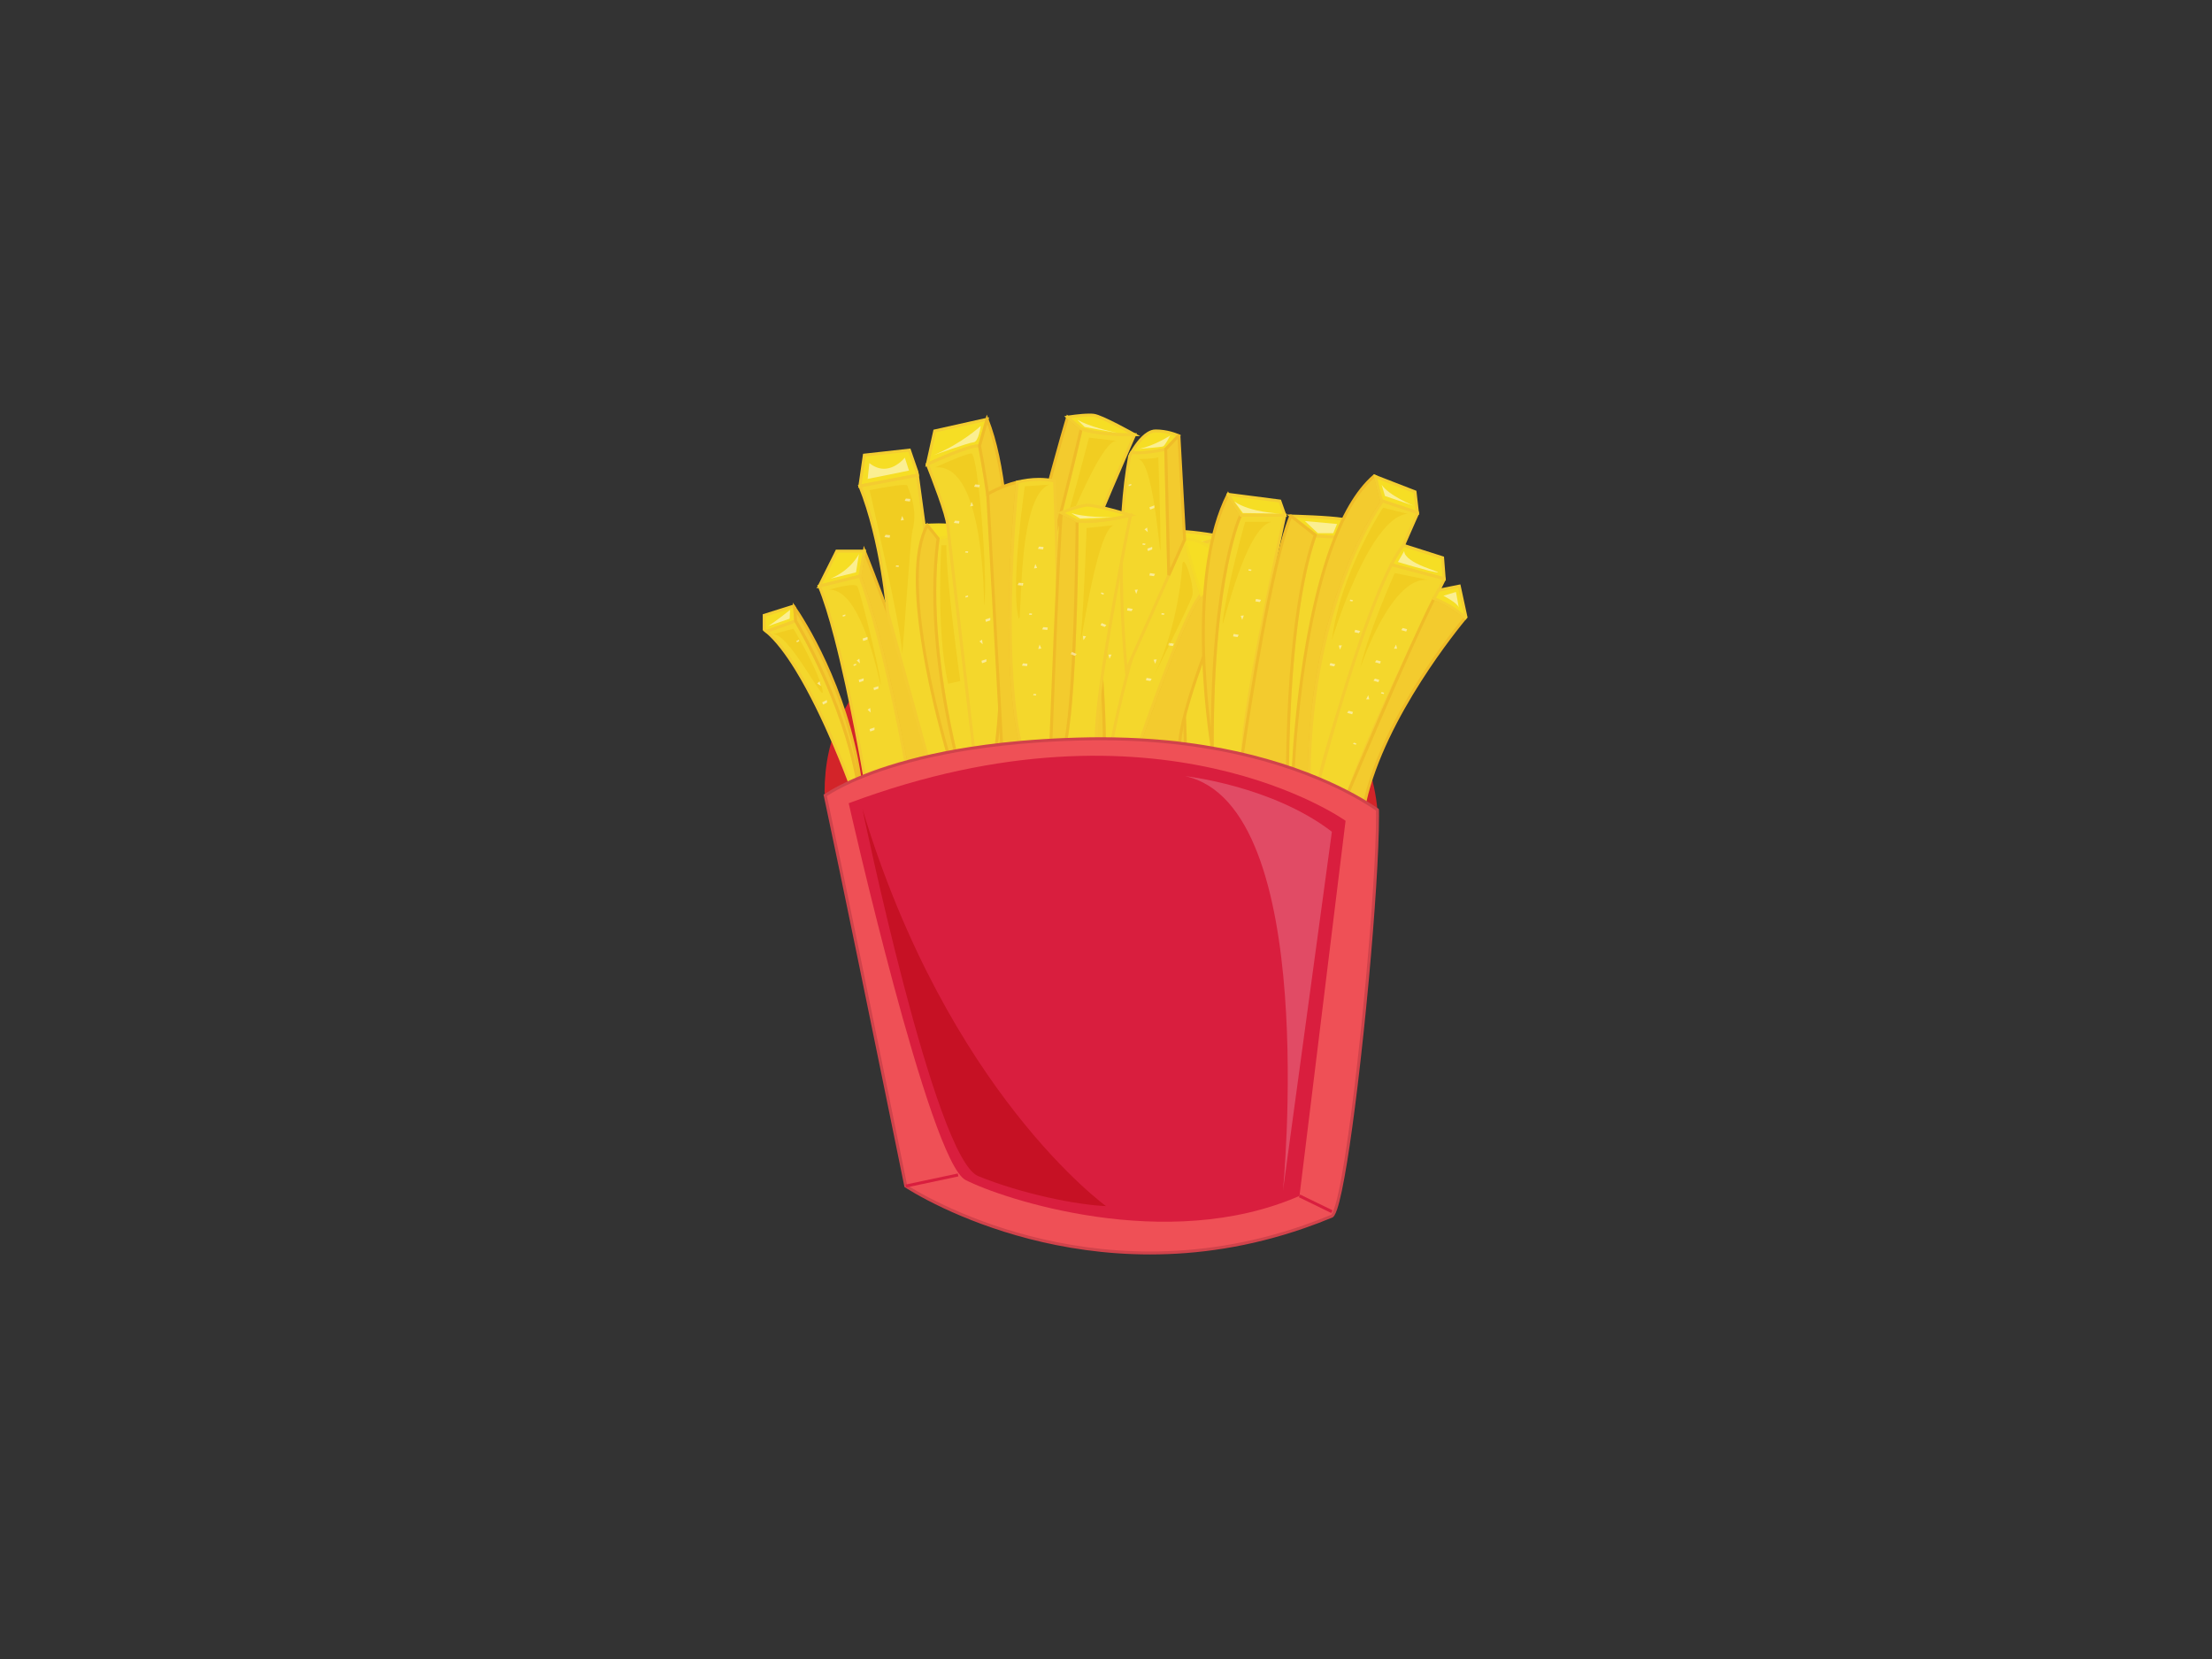 <?xml version="1.0" encoding="utf-8"?>
<!-- Generator: Adobe Illustrator 17.0.0, SVG Export Plug-In . SVG Version: 6.00 Build 0)  -->
<!DOCTYPE svg PUBLIC "-//W3C//DTD SVG 1.1//EN" "http://www.w3.org/Graphics/SVG/1.1/DTD/svg11.dtd">
<svg version="1.1" id="Layer_1" xmlns="http://www.w3.org/2000/svg" xmlns:xlink="http://www.w3.org/1999/xlink" x="0px" y="0px"
	 width="800px" height="600px" viewBox="0 0 800 600" enable-background="new 0 0 800 600" xml:space="preserve">
<rect x="0" y="0" width="800" height="600" fill="#333333" stroke="none"/>
<g>
	<path fill="#F4D72C" d="M391.056,155.063c0,0-12.999,56.912-21.152,76.212l10.798,1.873c3.592-17.44,29.661-75.93,29.661-75.93
		S397.335,157.401,391.056,155.063L391.056,155.063z"/>
	<path fill="#F4CC30" d="M391.056,155.063l-0.524-0.113c0,0-0.204,0.888-0.574,2.48c-1.3,5.571-4.659,19.779-8.586,34.697
		c-3.924,14.904-8.417,30.556-11.96,38.938l-0.265,0.627l11.978,2.078l0.105-0.514c0.881-4.297,3.184-11.221,6.125-19.137
		c4.42-11.89,10.294-26.062,15.066-37.261c2.385-5.599,4.494-10.453,6.008-13.904c0.754-1.732,1.36-3.113,1.782-4.057
		c0.415-0.944,0.645-1.451,0.645-1.451l0.345-0.775l-0.845,0.014c0,0-0.225,0-0.638,0c-1.338,0-4.634-0.028-8.259-0.317
		c-3.627-0.281-7.593-0.824-10.217-1.81l-0.574-0.211l-0.137,0.606L391.056,155.063l-0.19,0.507
		c2.821,1.042,6.835,1.577,10.509,1.873c3.67,0.282,6.984,0.317,8.343,0.317c0.416,0,0.648-0.007,0.648-0.007l-0.004-0.535
		L409.869,157c0,0.007-6.519,14.629-13.488,31.436c-3.483,8.41-7.082,17.356-10.034,25.301c-2.955,7.953-5.258,14.883-6.17,19.3
		l0.525,0.113l0.092-0.535l-10.798-1.867l-0.092,0.529l0.497,0.211c4.103-9.721,9.385-28.766,13.657-45.418
		c4.272-16.651,7.523-30.88,7.523-30.88L391.056,155.063l-0.19,0.507L391.056,155.063L391.056,155.063z"/>
	<path fill="#F3CB2E" d="M364.522,230.345l5.381,0.93c8.153-19.3,21.152-76.212,21.152-76.212l-4.937-4.191
		C381.512,165.917,364.522,230.345,364.522,230.345L364.522,230.345z"/>
	<path fill="#EFBC28" d="M364.522,230.345l-0.092,0.528l5.8,1.007l0.169-0.394c4.103-9.721,9.385-28.766,13.657-45.418
		c4.272-16.651,7.523-30.88,7.523-30.88l0.071-0.324l-5.811-4.938l-0.236,0.782c-2.31,7.551-7.71,27.414-12.531,45.404
		c-4.825,17.989-9.072,34.091-9.072,34.091l-0.148,0.571l0.577,0.099L364.522,230.345l0.521,0.133c0.004,0,0.264-1.007,0.739-2.796
		c3.311-12.531,16.827-63.519,20.85-76.656l-0.514-0.155l-0.349,0.408l4.934,4.191l0.352-0.408l-0.524-0.113
		c0,0-0.204,0.888-0.574,2.48c-1.3,5.571-4.659,19.779-8.586,34.697c-3.924,14.904-8.417,30.556-11.96,38.938l0.493,0.211
		l0.092-0.529l-5.381-0.937L364.522,230.345l0.521,0.133L364.522,230.345L364.522,230.345z"/>
	<path fill="#F6DE24" d="M410.363,157.218c0,0-11.809-6.663-14.816-7.023c-3.011-0.359-9.428,0.677-9.428,0.677l4.937,4.191
		C397.335,157.401,410.363,157.218,410.363,157.218L410.363,157.218z"/>
	<path fill="#F4CE30" d="M410.363,157.218l0.268-0.465c-0.007-0.007-2.958-1.676-6.3-3.388c-1.67-0.859-3.434-1.726-4.983-2.416
		c-0.775-0.338-1.487-0.634-2.121-0.859c-0.63-0.219-1.166-0.374-1.616-0.43c-0.479-0.056-1.025-0.077-1.61-0.077
		c-3.31,0-7.952,0.754-7.969,0.754l-1.148,0.19l5.896,5.016l0.088,0.028c2.821,1.042,6.835,1.577,10.509,1.873
		c3.67,0.282,6.984,0.317,8.343,0.317c0.416,0,0.648-0.007,0.648-0.007l2-0.028l-1.736-0.972L410.363,157.218l-0.007-0.535
		c0,0-0.225,0-0.638,0c-1.338,0-4.634-0.028-8.259-0.317c-3.627-0.281-7.593-0.824-10.217-1.81l-0.187,0.508l0.349-0.409
		l-4.938-4.198l-0.348,0.415l0.084,0.528c0,0,0.285-0.042,0.767-0.113c1.444-0.211,4.659-0.634,7.029-0.634
		c0.557,0,1.064,0.028,1.483,0.071c0.299,0.042,0.796,0.169,1.384,0.38c2.078,0.74,5.409,2.395,8.191,3.853
		c1.395,0.733,2.656,1.416,3.568,1.916c0.912,0.501,1.472,0.81,1.472,0.81L410.363,157.218l-0.007-0.535L410.363,157.218
		L410.363,157.218z"/>
	<path fill="#F1CD21" d="M393.846,158.268c0,0-3.417,13.249-6.879,25.435c0.025-0.007,0.046-0.014,0.074-0.029
		c0.666-0.225,1.373-0.451,2.085-0.661c4.722-10.742,10.967-23.441,14.559-23.575L393.846,158.268L393.846,158.268z"/>
	<path fill="#FBEF92" d="M389.619,151.809l2.663,2.606l11.333,2.099c0.042,0,0.091,0,0.133,0.007
		C401.597,156.035,393.729,154.189,389.619,151.809L389.619,151.809z"/>
	<path fill="#FAE798" d="M404.308,156.64L404.308,156.64L404.308,156.64L404.308,156.64z M403.615,156.513l0.693,0.127
		c-0.007,0-0.201-0.043-0.56-0.12C403.706,156.513,403.657,156.513,403.615,156.513L403.615,156.513z"/>
	<path fill="#FAEB96" d="M394.029,182.167l-0.022,0.028c0.022,0,0.043,0.007,0.067,0.014L394.029,182.167L394.029,182.167z"/>
	<path fill="#D32429" d="M498.147,292.864c-1.444-17.877-16.363-74.747-92.102-75.55c-76.441-0.803-107.827,29.372-107.827,69.211
		c0.077,0.359,0.158,0.733,0.236,1.106c6.927-4.536,34.21-19.398,95.525-20.419C454.463,266.197,488.547,286.229,498.147,292.864
		L498.147,292.864z"/>
	<path fill="#AF0507" d="M468.719,270.606c-0.236,3.24-0.369,5.621-0.429,6.846c0,0.077-0.004,0.155-0.007,0.219
		c0.782,0.275,1.556,0.556,2.314,0.831l1.775,0.514C471.41,276.319,470.206,273.48,468.719,270.606L468.719,270.606z
		 M466.402,266.493c-0.098,3.345-0.176,6.832-0.221,10.46c0.348,0.12,0.694,0.232,1.039,0.352c0.078-1.472,0.239-4.431,0.557-8.473
		C467.339,268.057,466.88,267.268,466.402,266.493L466.402,266.493z M342.948,262.978c0.211,3.303,0.331,6.156,0.331,8.41
		c0,0.021,0,0.042,0,0.063c0.49-0.099,0.982-0.183,1.479-0.282C344.258,269.071,343.628,266.295,342.948,262.978L342.948,262.978z
		 M453.212,251.208c-1.373,8.396-2.419,15.285-2.958,18.948c-0.141,0.958-0.247,1.691-0.321,2.176
		c2.916,0.684,5.699,1.416,8.361,2.177c2.37,0.676,4.638,1.367,6.811,2.085c0.057-4.085,0.149-7.988,0.271-11.728
		C462.26,260.111,458.281,255.406,453.212,251.208L453.212,251.208z M363.857,239.798c-0.429,0.113-0.859,0.232-1.282,0.352
		c-0.017,9.58-0.486,19.279-1.606,28.626c0.264-0.028,0.532-0.056,0.792-0.084c0.021-0.183,0.05-0.423,0.074-0.719
		c0.074-0.747,0.187-1.845,0.313-3.254c0.258-2.824,0.602-6.889,0.944-11.84C363.364,249.01,363.632,244.587,363.857,239.798
		L363.857,239.798z M365.121,239.459c-0.053,0.014-0.116,0.035-0.172,0.05c-0.701,14.946-1.803,26.258-2.088,29.055
		c1.775-0.198,3.588-0.381,5.451-0.55C366.527,259.632,365.558,249.715,365.121,239.459L365.121,239.459z"/>
	<path fill="#F4D72C" d="M393.902,195.725c0,0,6.624,57.991,5.342,78.91l10.805-1.818c-2.398-17.644,2.783-81.466,2.783-81.466
		S400.604,195.845,393.902,195.725L393.902,195.725z"/>
	<path fill="#F4CC30" d="M393.902,195.725l-0.535,0.063c0,0,0.088,0.747,0.239,2.113c1.049,9.551,5.265,49.129,5.262,70.394
		c0,2.352-0.05,4.473-0.166,6.304l-0.035,0.676l11.988-2.014l-0.07-0.514c-0.444-3.269-0.634-8.213-0.628-14.045
		c0-12.622,0.849-29.457,1.705-43.121c0.426-6.84,0.852-12.89,1.173-17.229c0.162-2.162,0.296-3.902,0.387-5.099
		c0.092-1.205,0.148-1.859,0.148-1.859l0.063-0.845l-0.789,0.296c0,0-0.18,0.071-0.518,0.183c-1.179,0.415-4.23,1.465-7.709,2.395
		c-3.477,0.944-7.399,1.768-10.256,1.761c-0.084,0-0.169,0-0.253,0l-0.613-0.007l0.071,0.612L393.902,195.725l-0.007,0.542
		c0.084,0,0.176,0,0.268,0c3.487-0.006,8.167-1.113,12.016-2.211c3.842-1.098,6.833-2.198,6.84-2.198l-0.187-0.507l-0.539-0.043
		c0,0-3.413,42.079-3.42,67.394c0.006,5.86,0.186,10.819,0.644,14.186l0.532-0.071l-0.092-0.535l-10.805,1.818l0.092,0.535
		l0.539,0.028c0.109-1.859,0.166-4.001,0.166-6.367c-0.004-24.427-5.512-72.62-5.512-72.634L393.902,195.725l-0.007,0.542
		L393.902,195.725L393.902,195.725z"/>
	<path fill="#F3CB2E" d="M393.852,275.537l5.392-0.902c1.282-20.92-5.342-78.91-5.342-78.91l-6.047-2.317
		C388.506,209.129,393.852,275.537,393.852,275.537L393.852,275.537z"/>
	<path fill="#EFBC28" d="M393.852,275.537l0.092,0.535l5.811-0.972l0.028-0.436c0.109-1.859,0.166-4.001,0.166-6.367
		c-0.004-24.427-5.512-72.62-5.512-72.634l-0.035-0.325l-7.121-2.733l0.032,0.817c0.659,15.764,6.008,82.157,6.008,82.157
		l0.043,0.592l0.581-0.099L393.852,275.537l0.539-0.043c0,0-0.081-1.042-0.232-2.881c-1.029-12.925-5.195-65.499-5.765-79.233
		l-0.539,0.028l-0.194,0.493l6.051,2.325l0.19-0.501l-0.535,0.063c0,0,0.088,0.747,0.239,2.113
		c1.049,9.551,5.265,49.129,5.262,70.394c0,2.352-0.05,4.473-0.166,6.304l0.542,0.035l-0.092-0.535l-5.385,0.908L393.852,275.537
		l0.539-0.043L393.852,275.537L393.852,275.537z"/>
	<path fill="#F6DE24" d="M412.832,191.351c0,0-13.344-2.366-16.309-1.712c-2.959,0.655-8.667,3.769-8.667,3.769l6.047,2.317
		C400.604,195.845,412.832,191.351,412.832,191.351L412.832,191.351z"/>
	<path fill="#F4CE30" d="M412.832,191.351l0.095-0.535c-0.007,0-2.581-0.451-5.73-0.916c-3.145-0.451-6.85-0.915-9.17-0.915
		c-0.648,0-1.187,0.035-1.621,0.127c-1.57,0.352-3.743,1.31-5.561,2.169c-1.81,0.867-3.244,1.649-3.244,1.649l-1.028,0.563
		l7.223,2.768l0.099,0.006c0.084,0,0.176,0,0.268,0c3.487-0.006,8.167-1.113,12.016-2.211c3.842-1.098,6.833-2.198,6.84-2.198
		l1.873-0.69l-1.965-0.352L412.832,191.351l-0.187-0.507c0,0-0.18,0.071-0.518,0.183c-1.179,0.415-4.23,1.465-7.709,2.395
		c-3.477,0.944-7.399,1.768-10.256,1.761c-0.084,0-0.169,0-0.253,0l-0.007,0.542l0.19-0.507l-6.043-2.317l-0.194,0.508l0.257,0.464
		c0,0,0.085-0.042,0.247-0.127c0.56-0.296,2.011-1.063,3.634-1.817c1.624-0.754,3.438-1.494,4.649-1.761
		c0.288-0.07,0.778-0.105,1.384-0.105c2.194,0,5.891,0.451,9.019,0.909c1.56,0.225,2.987,0.451,4.019,0.62
		c1.031,0.169,1.673,0.288,1.673,0.288L412.832,191.351l-0.187-0.507L412.832,191.351L412.832,191.351z"/>
	<path fill="#F1CD21" d="M400.579,235.121c-0.134,0.816-0.261,1.634-0.384,2.444c0.032,0.796,0.067,1.155,0.102,1.155
		C400.371,238.72,400.452,237.36,400.579,235.121L400.579,235.121z"/>
	<polygon fill="#FAEB96" points="402.016,236.726 400.889,236.726 401.27,238.234 402.016,236.726 	"/>
	<path fill="#FAEB96" d="M399.315,243.446c-0.007,0.07-0.018,0.126-0.028,0.182l0.116-0.154L399.315,243.446L399.315,243.446z"/>
	<path fill="#F4D72C" d="M423.175,198.437c0,0,6.621,57.997,5.339,78.917l10.805-1.817c-2.398-17.652,2.786-81.467,2.786-81.467
		S429.874,198.557,423.175,198.437L423.175,198.437z"/>
	<path fill="#F4CC30" d="M423.175,198.437l-0.536,0.063c0,0.007,0.089,0.754,0.237,2.121c1.053,9.551,5.265,49.129,5.265,70.386
		c0,2.346-0.049,4.48-0.165,6.305l-0.039,0.676l11.988-2.015l-0.07-0.507c-0.447-3.275-0.63-8.213-0.63-14.059
		c0-12.608,0.852-29.442,1.704-43.107c0.434-6.846,0.855-12.89,1.176-17.228c0.162-2.17,0.296-3.909,0.387-5.107
		c0.095-1.204,0.148-1.852,0.148-1.852l0.067-0.845l-0.793,0.296c0,0-0.176,0.063-0.518,0.183c-1.176,0.415-4.226,1.458-7.705,2.395
		c-3.479,0.943-7.403,1.768-10.259,1.761c-0.084,0-0.165,0-0.25,0l-0.612-0.014l0.07,0.612L423.175,198.437l-0.011,0.535
		c0.088,0.007,0.18,0.007,0.268,0.007c3.483-0.007,8.167-1.106,12.02-2.204c3.842-1.099,6.829-2.198,6.836-2.205l-0.183-0.5
		l-0.539-0.05c0,0.007-3.417,42.079-3.417,67.387c0,5.874,0.18,10.833,0.638,14.2l0.532-0.07l-0.088-0.535l-10.808,1.817
		l0.092,0.535l0.539,0.028c0.113-1.859,0.166-4.007,0.166-6.375c-0.004-24.427-5.505-72.619-5.512-72.627L423.175,198.437
		l-0.011,0.535L423.175,198.437L423.175,198.437z"/>
	<path fill="#F3CB2E" d="M423.126,278.256l5.389-0.902c1.282-20.92-5.339-78.917-5.339-78.917l-6.051-2.317
		C417.776,211.848,423.126,278.256,423.126,278.256L423.126,278.256z"/>
	<path fill="#EFBC28" d="M423.126,278.256l0.092,0.535l5.811-0.986l0.025-0.423c0.113-1.859,0.166-4.007,0.166-6.375
		c-0.004-24.427-5.505-72.619-5.512-72.627l-0.035-0.324l-7.117-2.733l0.028,0.817c0.659,15.756,6.008,82.157,6.008,82.157
		l0.049,0.584l0.578-0.092L423.126,278.256l0.539-0.042c0,0-0.084-1.043-0.232-2.888c-1.032-12.918-5.198-65.499-5.772-79.227
		l-0.535,0.021l-0.194,0.501l6.051,2.324l0.194-0.507l-0.536,0.063c0,0.007,0.089,0.754,0.237,2.121
		c1.053,9.551,5.265,49.129,5.265,70.386c0,2.346-0.049,4.48-0.165,6.305l0.539,0.042l-0.092-0.535l-5.385,0.902L423.126,278.256
		l0.539-0.042L423.126,278.256L423.126,278.256z"/>
	<path fill="#F6DE24" d="M442.105,194.071c0,0-13.351-2.367-16.31-1.719c-2.962,0.662-8.67,3.768-8.67,3.768l6.051,2.317
		C429.874,198.557,442.105,194.071,442.105,194.071L442.105,194.071z"/>
	<path fill="#F4CE30" d="M442.105,194.071l0.092-0.536c-0.004,0-2.581-0.457-5.727-0.915c-3.152-0.458-6.853-0.916-9.174-0.916
		c-0.645,0-1.184,0.028-1.617,0.127c-1.574,0.352-3.743,1.296-5.561,2.17c-1.813,0.859-3.247,1.648-3.25,1.648l-1.029,0.563
		l7.23,2.761h0.095c0.088,0.007,0.18,0.007,0.268,0.007c3.483-0.007,8.167-1.106,12.02-2.204c3.842-1.099,6.829-2.198,6.836-2.205
		l1.873-0.683l-1.965-0.353L442.105,194.071l-0.19-0.508c0,0-0.176,0.063-0.518,0.183c-1.176,0.415-4.226,1.458-7.705,2.395
		c-3.479,0.936-7.403,1.768-10.259,1.761c-0.084,0-0.165,0-0.25,0l-0.007,0.535l0.19-0.5l-6.05-2.317l-0.19,0.5l0.257,0.472
		c0,0,0.089-0.05,0.247-0.127c0.563-0.31,2.011-1.064,3.634-1.818c1.624-0.754,3.441-1.5,4.649-1.768
		c0.292-0.063,0.782-0.105,1.384-0.105c2.194,0,5.895,0.457,9.019,0.915c1.564,0.226,2.987,0.451,4.023,0.62
		c1.031,0.169,1.669,0.281,1.669,0.281L442.105,194.071l-0.19-0.508L442.105,194.071L442.105,194.071z"/>
	<path fill="#FBEF92" d="M422.964,196.127l0.021,0.761l1.13,0.528l1.339-0.204c0.236-0.338,0.475-0.662,0.715-0.986
		c-0.056,0-0.12,0-0.18,0C424.95,196.226,423.925,196.198,422.964,196.127L422.964,196.127z M435.635,195.599
		c-0.285,0.035-0.666,0.077-1.124,0.126c0.035,0.014,0.074,0.035,0.11,0.05l0.881-0.141
		C435.544,195.62,435.59,195.605,435.635,195.599L435.635,195.599z"/>
	<path fill="#FAE798" d="M436.198,195.521c0,0-0.204,0.028-0.563,0.078c-0.045,0.006-0.092,0.021-0.133,0.035L436.198,195.521
		L436.198,195.521z"/>
	<path fill="#F3CB2E" d="M312.604,199.311l-1.613,9.058c7.61,20.37,14.415,55.377,16.584,67.126c4.62-1.212,7.808-1.845,7.808-1.845
		C332.816,248.701,312.604,199.311,312.604,199.311L312.604,199.311z"/>
	<path fill="#EFBC28" d="M312.604,199.311l-0.532-0.092l-1.642,9.192l0.053,0.141c7.586,20.299,14.394,55.306,16.56,67.041
		l0.106,0.563l0.56-0.141c2.307-0.606,4.251-1.064,5.621-1.367c0.687-0.155,1.225-0.275,1.595-0.352
		c0.37-0.084,0.563-0.12,0.563-0.12l0.483-0.092l-0.053-0.493c-1.296-12.565-7.001-31.161-12.376-46.643
		c-5.381-15.481-10.439-27.836-10.443-27.836l-0.7-1.719l-0.327,1.824L312.604,199.311l-0.5,0.211c0.003,0,0.317,0.761,0.873,2.162
		c1.948,4.889,6.861,17.468,11.566,31.542c4.701,14.066,9.192,29.646,10.305,40.48l0.535-0.056l-0.106-0.529
		c-0.007,0-3.205,0.641-7.839,1.853l0.138,0.521l0.524-0.099c-1.081-5.874-3.328-17.574-6.251-30.357
		c-2.926-12.77-6.533-26.632-10.354-36.86l-0.503,0.19l0.528,0.092l1.616-9.051L312.604,199.311l-0.5,0.211L312.604,199.311
		L312.604,199.311z"/>
	<polygon fill="#F6DE24" points="312.604,199.311 302.644,199.311 296.309,211.989 310.991,208.369 312.604,199.311 	"/>
	<polygon fill="#F4CE30" points="312.604,199.311 312.604,198.775 302.31,198.775 295.305,212.793 311.46,208.805 313.245,198.775 
		312.604,198.775 312.604,199.311 312.073,199.219 310.519,207.925 297.313,211.186 302.975,199.846 312.604,199.846 
		312.604,199.311 312.073,199.219 312.604,199.311 	"/>
	<path fill="#F4D72C" d="M310.991,208.369l-14.683,3.62c7.847,18.405,16.296,68.197,16.296,68.197
		c5.329-2.014,10.745-3.592,14.971-4.691C325.406,263.746,318.602,228.739,310.991,208.369L310.991,208.369z"/>
	<path fill="#F4CC30" d="M310.991,208.369l-0.134-0.521l-15.295,3.769l0.25,0.584c1.944,4.55,3.937,11.101,5.832,18.342
		c2.835,10.868,5.444,23.301,7.342,33.02c0.948,4.86,1.722,9.037,2.258,12.003c0.268,1.479,0.472,2.662,0.609,3.466
		c0.144,0.81,0.219,1.239,0.219,1.239l0.109,0.648l0.613-0.226c5.303-2.014,10.702-3.578,14.914-4.677l0.483-0.127l-0.092-0.493
		c-1.081-5.874-3.328-17.574-6.251-30.357c-2.926-12.77-6.533-26.632-10.354-36.86l-0.172-0.451l-0.465,0.12L310.991,208.369
		l-0.508,0.183c7.586,20.299,14.394,55.306,16.56,67.041l0.532-0.099l-0.138-0.521c-4.237,1.098-9.667,2.683-15.024,4.705
		l0.19,0.507l0.532-0.092c0-0.007-2.116-12.46-5.212-27.216c-1.55-7.375-3.339-15.334-5.241-22.603
		c-1.898-7.269-3.898-13.848-5.881-18.497l-0.493,0.211l0.127,0.521l14.682-3.621L310.991,208.369l-0.508,0.183L310.991,208.369
		L310.991,208.369z"/>
	<path fill="#F6DE24" d="M331.615,170.643l-2.715-7.847l-16.296,1.818l-1.613,11.157l20.793-3.902
		C331.674,171.08,331.615,170.643,331.615,170.643L331.615,170.643z"/>
	<path fill="#F4CE30" d="M331.615,170.643l0.507-0.169l-2.853-8.256l-17.14,1.902l-1.782,12.326l22.043-4.142l-0.071-0.507
		c-0.109-0.789-0.169-1.226-0.169-1.226l-0.011-0.056l-0.018-0.042L331.615,170.643l-0.532,0.077c0,0,0.06,0.43,0.169,1.219
		l0.532-0.071l-0.099-0.528l-20.057,3.768l1.448-10.008l15.454-1.719l2.574,7.438L331.615,170.643l-0.532,0.077L331.615,170.643
		L331.615,170.643z"/>
	<path fill="#F4D72C" d="M331.784,171.868l-20.793,3.902c8.036,19.92,10.072,45.784,10.072,45.784l14.32,52.095l7.35-1.55
		C342.97,252.85,333.2,182.019,331.784,171.868L331.784,171.868z"/>
	<path fill="#F4CC30" d="M331.784,171.868l-0.099-0.528l-21.444,4.029l0.246,0.606c4.001,9.903,6.512,21.321,8.023,30.252
		c0.754,4.465,1.258,8.311,1.571,11.03c0.159,1.367,0.271,2.451,0.342,3.198c0.07,0.747,0.102,1.141,0.102,1.141l0.004,0.056
		L335,274.283l8.272-1.74v-0.429c0.004-0.239,0.007-0.479,0.007-0.726c-0.004-10.179-2.395-32.541-4.955-53.652
		c-2.567-21.103-5.303-40.923-6.005-45.938l-0.078-0.564l-0.556,0.106L331.784,171.868l-0.532,0.071
		c0.701,5.015,3.438,24.836,6.002,45.925c2.56,21.088,4.948,43.473,4.948,53.525c0,0.247-0.004,0.479-0.004,0.711h0.535
		l-0.109-0.521l-6.853,1.437l-14.19-51.602l-0.518,0.141l0.536-0.043c-0.004-0.028-2.029-25.907-10.111-45.938l-0.496,0.197
		l0.098,0.536l20.796-3.903L331.784,171.868l-0.532,0.071L331.784,171.868L331.784,171.868z"/>
	<path fill="#F4D72C" d="M339.272,194.789c-4.131,30.083,3.381,65.365,6.156,76.86l6.659-1.141
		c-3.068-51.926,2.159-78.741,2.159-78.741L339.272,194.789L339.272,194.789z"/>
	<path fill="#F4CC30" d="M339.272,194.789l-0.532-0.078c-0.863,6.29-1.218,12.784-1.218,19.251
		c0.004,24.624,5.177,48.678,7.378,57.814l0.12,0.479l7.632-1.296l-0.025-0.486c-0.697-11.762-0.965-22.237-0.965-31.393
		c0-15.623,0.778-27.428,1.556-35.331c0.391-3.952,0.782-6.924,1.075-8.903c0.144-1,0.264-1.74,0.348-2.24
		c0.046-0.239,0.078-0.423,0.099-0.549c0.021-0.127,0.035-0.183,0.035-0.183l0.155-0.789l-16.138,3.254l-0.053,0.373
		L339.272,194.789l0.109,0.521l14.971-3.014l-0.106-0.529l-0.524-0.105c-0.011,0.035-3.138,16.102-3.138,47.418
		c0,9.185,0.268,19.673,0.965,31.457l0.539-0.028l-0.092-0.535l-6.659,1.141l0.092,0.535l0.521-0.127
		c-2.187-9.086-7.35-33.091-7.35-57.56c0-6.424,0.356-12.876,1.208-19.103L339.272,194.789l0.109,0.521L339.272,194.789
		L339.272,194.789z"/>
	<path fill="#F6DE24" d="M354.246,191.767c-8.748-2.712-18.863-1.81-18.863-1.81l3.888,4.832L354.246,191.767L354.246,191.767z"/>
	<path fill="#F5DA27" d="M354.246,191.767l0.162-0.514c-5.339-1.648-11.122-1.972-14.904-1.979c-2.522,0-4.156,0.148-4.17,0.148
		l-1,0.084l4.726,5.875l15.292-3.085l0.056-1.043L354.246,191.767l-0.105-0.528l-14.655,2.958l-3.684-4.578l-0.419,0.338
		l0.049,0.536c0,0,0.095-0.007,0.282-0.014c0.563-0.043,1.93-0.127,3.79-0.127c3.719,0,9.417,0.325,14.584,1.93L354.246,191.767
		l-0.105-0.528L354.246,191.767L354.246,191.767z"/>
	<path fill="#F3CB2E" d="M339.272,194.789l-3.888-4.832c-11.316,20.216,7.35,82.143,7.35,82.143l2.695-0.451
		C342.652,260.154,335.14,224.872,339.272,194.789z"/>
	<path fill="#EFBC28" d="M339.272,194.789l0.422-0.338l-4.387-5.452l-0.391,0.697c-2.708,4.853-3.709,11.883-3.712,19.842
		c0,13.115,2.757,28.787,5.508,41.184c2.75,12.404,5.505,21.533,5.505,21.533l0.141,0.458l3.73-0.634l-0.138-0.557
		c-2.187-9.086-7.35-33.091-7.35-57.56c0-6.424,0.356-12.876,1.208-19.103l0.032-0.225l-0.145-0.183L339.272,194.789l-0.532-0.078
		c-0.863,6.29-1.218,12.784-1.218,19.251c0.004,24.624,5.177,48.678,7.378,57.814l0.529-0.127l-0.092-0.535l-2.695,0.465
		l0.092,0.521l0.518-0.155c0,0-0.169-0.563-0.472-1.606c-2.099-7.311-10.502-38.085-10.499-60.801
		c-0.004-7.875,1.018-14.764,3.575-19.313l-0.472-0.268l-0.419,0.338l3.888,4.832L339.272,194.789l-0.532-0.078L339.272,194.789z"/>
	<path fill="#F6DE24" d="M354.246,161.289l2.716-9.656l-18.902,4.226l-2.677,12.066
		C335.383,167.925,350.929,160.683,354.246,161.289L354.246,161.289z"/>
	<path fill="#F4CE30" d="M354.246,161.289l0.521,0.148l2.958-10.523l-20.116,4.493l-2.987,13.475l0.99-0.465
		c0,0,0.222-0.105,0.62-0.281c1.391-0.641,4.941-2.233,8.575-3.663c1.814-0.718,3.652-1.394,5.252-1.888
		c1.588-0.493,2.954-0.796,3.733-0.789c0.145,0,0.265,0,0.356,0.029l0.485,0.084l0.134-0.472L354.246,161.289l0.099-0.528
		c-0.176-0.035-0.359-0.049-0.553-0.049c-0.584,0.007-1.282,0.113-2.084,0.309c-2.807,0.648-6.921,2.254-10.365,3.698
		c-3.438,1.444-6.181,2.719-6.185,2.726l0.226,0.48l0.528,0.12l2.603-11.735l17.69-3.951l-2.476,8.79L354.246,161.289l0.099-0.528
		L354.246,161.289L354.246,161.289z"/>
	<path fill="#F4D72C" d="M354.246,161.289c-3.317-0.606-18.863,6.636-18.863,6.636s7.22,17.933,7.357,22.032l9.347,80.551
		l8.259-1.085C366.404,220.484,354.246,161.289,354.246,161.289L354.246,161.289z"/>
	<path fill="#F4CC30" d="M354.246,161.289l0.099-0.528c-0.176-0.035-0.359-0.049-0.553-0.049c-0.584,0.007-1.282,0.113-2.084,0.309
		c-2.807,0.648-6.921,2.254-10.365,3.698c-3.438,1.444-6.181,2.719-6.185,2.726l-0.465,0.211l0.19,0.472
		c0,0,0.113,0.281,0.309,0.775c0.69,1.74,2.42,6.149,3.994,10.572c0.782,2.212,1.525,4.416,2.078,6.29
		c0.278,0.937,0.507,1.789,0.669,2.514c0.162,0.718,0.254,1.311,0.268,1.691v0.028l9.41,81.115l9.22-1.212l0.049-0.415
		c1.212-9.783,1.698-19.976,1.698-30.013c-0.004-40.318-7.804-78.269-7.804-78.29l-0.074-0.359l-0.356-0.063L354.246,161.289
		l-0.524,0.113c0,0,0.12,0.584,0.331,1.704c1.486,7.79,7.449,41.213,7.449,76.367c0,10.002-0.483,20.144-1.687,29.879l0.532,0.07
		l-0.07-0.535l-7.72,1.014l-9.281-80.002l-0.535,0.056l0.539-0.014c-0.021-0.585-0.155-1.331-0.373-2.233
		c-0.75-3.141-2.501-8.121-4.068-12.333c-1.571-4.212-2.955-7.65-2.955-7.65l-0.5,0.198l0.229,0.493c0,0,0.222-0.105,0.62-0.281
		c1.391-0.641,4.941-2.233,8.575-3.663c1.814-0.718,3.652-1.394,5.252-1.888c1.588-0.493,2.954-0.796,3.733-0.789
		c0.145,0,0.265,0,0.356,0.029L354.246,161.289l-0.524,0.113L354.246,161.289L354.246,161.289z"/>
	<path fill="#F3CB2E" d="M356.961,151.633l-2.716,9.656c0,0,12.158,59.195,6.1,108.134l1.909-0.253
		C362.255,269.17,371.144,187.238,356.961,151.633z"/>
	<path fill="#EFBC28" d="M356.961,151.633l-0.518-0.148l-2.75,9.79l0.028,0.127c0,0,0.12,0.584,0.331,1.704
		c1.486,7.79,7.449,41.213,7.449,76.367c0,10.002-0.483,20.144-1.687,29.879l-0.088,0.69l3.018-0.395l0.046-0.423
		c0-0.007,2.754-25.371,2.754-54.039c0-11.425-0.436-23.385-1.665-34.472s-3.24-21.307-6.417-29.281l-0.584-1.472l-0.434,1.522
		L356.961,151.633l-0.5,0.204c3.12,7.819,5.128,17.961,6.346,28.991c1.223,11.03,1.659,22.962,1.659,34.359
		c0,14.298-0.687,27.78-1.373,37.691c-0.342,4.952-0.687,9.016-0.944,11.84c-0.126,1.409-0.239,2.507-0.313,3.254
		c-0.074,0.747-0.116,1.142-0.116,1.142l0.535,0.056l-0.067-0.536l-1.912,0.254l0.07,0.535l0.535,0.063
		c1.212-9.783,1.698-19.976,1.698-30.013c-0.004-40.318-7.804-78.269-7.804-78.29l-0.529,0.105l0.521,0.148l2.712-9.656
		L356.961,151.633l-0.5,0.204L356.961,151.633L356.961,151.633z"/>
	<path fill="#F3CB2E" d="M367.914,174.376c-6.272,1.536-10.702,4.325-10.702,4.325l5.043,90.469l6.74-0.55
		C362.512,239.332,366.404,190.196,367.914,174.376z"/>
	<path fill="#EFBC28" d="M367.914,174.376l-0.13-0.529c-6.361,1.571-10.83,4.382-10.862,4.403l-0.264,0.169l5.089,91.335
		l7.903-0.655l-0.131-0.599c-2.722-12.284-3.61-28.14-3.61-43.544c0-21.124,1.67-41.396,2.536-50.539l0.077-0.753l-0.739,0.182
		L367.914,174.376l-0.539-0.056c-0.873,9.156-2.542,29.457-2.542,50.637c0,15.447,0.887,31.351,3.631,43.776l0.532-0.113
		l-0.045-0.535l-6.188,0.507l-5.011-89.919l-0.539,0.028l0.285,0.458l0.046-0.028c0.479-0.296,4.701-2.811,10.498-4.24
		L367.914,174.376l-0.539-0.056L367.914,174.376z"/>
	<path fill="#F4D72C" d="M381.407,173.967c-4.804-1.056-9.516-0.577-13.493,0.409c-1.51,15.82-5.402,64.956,1.081,94.244
		l11.097-0.916C384.512,250.089,381.407,173.967,381.407,173.967L381.407,173.967z"/>
	<path fill="#F4CC30" d="M381.407,173.967l0.113-0.535c-1.945-0.423-3.874-0.599-5.748-0.599c-2.845,0-5.557,0.415-7.987,1.014
		l-0.37,0.092l-0.039,0.381c-0.873,9.156-2.542,29.457-2.542,50.637c0,15.447,0.887,31.351,3.631,43.776l0.102,0.458l11.956-0.979
		l0.092-0.381c0.937-3.733,1.525-9.931,1.891-17.454c0.366-7.523,0.5-16.355,0.5-25.301c0-25.132-1.06-51.13-1.06-51.137
		l-0.022-0.408l-0.405-0.099L381.407,173.967l-0.536,0.014c0,0,0.014,0.408,0.043,1.169c0.204,5.311,1.014,27.964,1.014,49.925
		c0,8.931-0.137,17.75-0.5,25.244c-0.359,7.487-0.958,13.664-1.859,17.25l0.524,0.133l-0.042-0.535l-11.101,0.916l0.045,0.535
		l0.525-0.12c-2.722-12.284-3.61-28.14-3.61-43.544c0-21.124,1.67-41.396,2.536-50.539l-0.532-0.042l0.127,0.514
		c2.366-0.585,4.99-0.979,7.731-0.979c1.803,0,3.655,0.17,5.518,0.578L381.407,173.967l-0.536,0.014L381.407,173.967
		L381.407,173.967z"/>
	<path fill="#F3CB2E" d="M447.556,206.502c-4.265,0.789-8.128,3.332-13.344,8.805c-5.212,5.473-18.303,42.459-21.768,52.44
		c7.241,0.268,14.228,0.669,14.228,0.669C427.799,252.885,445.32,211.708,447.556,206.502L447.556,206.502z"/>
	<path fill="#EFBC28" d="M447.556,206.502l-0.098-0.529c-2.208,0.409-4.315,1.268-6.516,2.719c-2.197,1.451-4.493,3.487-7.117,6.24
		c-0.711,0.754-1.493,1.951-2.37,3.522c-3.053,5.508-7.163,15.581-10.903,25.392c-3.741,9.812-7.104,19.349-8.618,23.716
		l-0.239,0.69l0.728,0.028c3.617,0.134,7.171,0.303,9.823,0.437c1.327,0.07,2.423,0.126,3.19,0.169
		c0.768,0.043,1.201,0.071,1.201,0.071l0.532,0.028l0.042-0.535c0.271-3.804,1.567-9.27,3.402-15.369
		c5.49-18.335,15.76-42.473,17.437-46.368l0.398-0.923l-0.99,0.182L447.556,206.502l-0.496-0.211
		c-1.12,2.613-6.064,14.207-10.868,27.111c-2.403,6.452-4.773,13.228-6.614,19.37c-1.839,6.142-3.156,11.643-3.445,15.609
		l0.539,0.035l0.028-0.535c0,0-6.987-0.402-14.239-0.669l-0.017,0.535l0.503,0.176c1.732-4.987,5.875-16.728,10.228-27.893
		c2.18-5.585,4.406-11.023,6.416-15.404c1.004-2.184,1.947-4.107,2.804-5.642c0.849-1.536,1.62-2.691,2.208-3.304
		c2.592-2.718,4.836-4.705,6.935-6.085c2.103-1.381,4.057-2.183,6.117-2.564L447.556,206.502l-0.496-0.211L447.556,206.502
		L447.556,206.502z"/>
	<path fill="#F4D72C" d="M427.271,195.691c-15.087,18.708-25.043,71.817-25.043,71.817c2.912,0,6.596,0.105,10.217,0.239
		c3.465-9.981,16.556-46.967,21.768-52.44c0.099-0.099,0.187-0.19,0.282-0.288c-1.796-4.635-4.515-14.249-6.057-19.857
		C427.616,195.352,427.271,195.691,427.271,195.691L427.271,195.691z"/>
	<path fill="#F4CC30" d="M427.271,195.691l-0.415-0.338c-3.831,4.747-7.29,11.615-10.357,19.257
		c-9.199,22.906-14.795,52.785-14.799,52.799l-0.12,0.648h0.648c2.902,0,6.575,0.098,10.195,0.225l0.395,0.014l0.131-0.374
		c1.732-4.987,5.875-16.728,10.228-27.893c2.18-5.585,4.406-11.023,6.416-15.404c1.004-2.184,1.947-4.107,2.804-5.642
		c0.849-1.536,1.62-2.691,2.208-3.304l-0.01,0.014l0.01-0.014c0.092-0.098,0.183-0.19,0.278-0.288l0.236-0.247l-0.123-0.324
		c-1.771-4.579-4.501-14.207-6.036-19.8l-0.137-0.5l-0.503,0.113c-0.93,0.219-1.367,0.62-1.423,0.676l-0.021,0.014l-0.018,0.028
		L427.271,195.691l0.384,0.38l-0.247-0.239l0.236,0.254l0.011-0.014l-0.247-0.239l0.236,0.254l0.007-0.014
		c0.049-0.028,0.32-0.247,0.905-0.38l-0.12-0.529l-0.518,0.148c1.542,5.607,4.261,15.222,6.075,19.906l0.5-0.197l-0.387-0.374
		c-0.099,0.092-0.183,0.19-0.282,0.289l0.007-0.007l-0.007,0.007c-0.711,0.754-1.493,1.951-2.37,3.522
		c-3.053,5.508-7.163,15.581-10.903,25.392c-3.741,9.812-7.104,19.349-8.618,23.716l0.511,0.183l0.017-0.535
		c-3.627-0.141-7.308-0.239-10.234-0.239v0.535l0.528,0.105c0,0,0.039-0.204,0.116-0.599c0.574-2.944,3.265-16.348,7.579-31.203
		c2.159-7.424,4.719-15.201,7.618-22.216c2.898-7.016,6.142-13.249,9.621-17.567L427.271,195.691l0.384,0.38L427.271,195.691
		L427.271,195.691z"/>
	<path fill="#F6DE24" d="M428.437,195.162c1.542,5.607,4.261,15.222,6.057,19.857c5.071-5.269,8.875-7.749,13.062-8.516
		c0.151-0.359,0.239-0.557,0.239-0.557C436.181,195.212,430.617,194.662,428.437,195.162L428.437,195.162z"/>
	<path fill="#F5DA27" d="M428.437,195.162l-0.518,0.148c1.542,5.607,4.261,15.222,6.075,19.906l0.299,0.789l0.588-0.613
		c2.518-2.613,4.708-4.529,6.769-5.868c2.06-1.338,3.979-2.12,6.005-2.493l0.282-0.056l0.113-0.26
		c0.155-0.359,0.236-0.542,0.236-0.542l0.155-0.352l-0.282-0.268c-4.98-4.607-8.871-7.354-11.889-8.974
		c-3.011-1.606-5.163-2.071-6.653-2.078c-0.511,0-0.94,0.05-1.299,0.134l-0.546,0.127l0.148,0.549L428.437,195.162l0.12,0.529
		c0.278-0.071,0.63-0.113,1.06-0.113c1.258,0,3.241,0.402,6.146,1.951c2.905,1.557,6.73,4.255,11.668,8.819l0.366-0.402
		l-0.496-0.211c0,0-0.084,0.198-0.239,0.557l0.496,0.211l-0.098-0.529c-2.166,0.395-4.237,1.24-6.396,2.648
		c-2.159,1.409-4.406,3.367-6.955,6.023l0.387,0.374l0.5-0.198c-1.771-4.579-4.501-14.207-6.036-19.8L428.437,195.162l0.12,0.529
		L428.437,195.162L428.437,195.162z"/>
	<path fill="#F4D72C" d="M438.424,270.451l0.014,0.077l10.861,2.416c0.606-20.215,15.394-86.608,15.394-86.608h-15.993
		C448.701,186.336,438.188,207.982,438.424,270.451L438.424,270.451z"/>
	<path fill="#F4CC30" d="M438.424,270.451l-0.532,0.084l0.014,0.071l0.057,0.366l11.858,2.634l0.017-0.648
		c0.151-5.001,1.184-12.932,2.652-21.991c2.209-13.587,5.389-29.724,8.019-42.452c1.314-6.361,2.491-11.883,3.342-15.806
		c0.423-1.965,0.765-3.529,1-4.6c0.236-1.078,0.363-1.655,0.366-1.663l0.148-0.648h-17.003l-0.149,0.296
		c-0.045,0.099-10.333,21.342-10.333,82.291c0,0.683,0.004,1.373,0.007,2.071v0.035l0.004,0.042L438.424,270.451h0.542
		c0-0.69-0.007-1.381-0.007-2.064c0-30.414,2.568-50.891,5.128-63.752c1.282-6.431,2.564-10.96,3.518-13.876
		c0.475-1.451,0.873-2.508,1.151-3.191c0.138-0.345,0.247-0.599,0.317-0.761c0.039-0.077,0.063-0.141,0.084-0.183l0.025-0.049
		l-0.483-0.239v0.535h15.993v-0.535l-0.528-0.113c0,0-3.698,16.594-7.47,35.725c-1.888,9.572-3.793,19.771-5.265,28.851
		c-1.472,9.072-2.514,17.018-2.666,22.131l0.535,0.014l0.12-0.528l-10.864-2.416l-0.116,0.528l0.532-0.077l-0.011-0.077
		L438.424,270.451h0.542H438.424L438.424,270.451z"/>
	<path fill="#F3CB2E" d="M438.424,270.451c-0.236-62.47,10.277-84.115,10.277-84.115h0.127l-4.663-7.53
		C428.486,209.89,438.051,268.226,438.424,270.451L438.424,270.451z"/>
	<path fill="#EFBC28" d="M438.424,270.451h0.542c0-0.69-0.007-1.381-0.007-2.064c0-30.414,2.568-50.891,5.128-63.752
		c1.282-6.431,2.564-10.96,3.518-13.876c0.475-1.451,0.873-2.508,1.151-3.191c0.138-0.345,0.247-0.599,0.317-0.761
		c0.039-0.077,0.063-0.141,0.084-0.183l0.025-0.049l-0.483-0.239v0.535h0.127h0.969l-5.677-9.171l-0.433,0.86
		c-7.068,14.024-9.026,33.4-9.026,50.763c0,21.526,3.025,39.973,3.236,41.227l1.07-0.099H438.424l0.532-0.084
		c-0.201-1.212-3.223-19.61-3.223-41.044c-0.007-17.278,1.979-36.542,8.913-50.27l-0.483-0.247l-0.458,0.282l4.663,7.53l0.458-0.282
		v-0.535h-0.127h-0.338l-0.149,0.296c-0.045,0.099-10.333,21.342-10.333,82.291c0,0.683,0.004,1.373,0.007,2.071L438.424,270.451
		l0.532-0.084L438.424,270.451L438.424,270.451z"/>
	<polygon fill="#F6DE24" points="462.883,181.209 444.172,178.8 444.165,178.806 448.828,186.336 464.694,186.336 462.883,181.209 	
		"/>
	<polygon fill="#F4CE30" points="462.883,181.209 462.947,180.673 443.876,178.208 443.69,178.546 443.545,178.828 448.529,186.872 
		465.455,186.872 463.278,180.716 462.947,180.673 462.883,181.209 462.373,181.385 463.93,185.801 449.131,185.801 
		444.623,178.518 444.165,178.806 444.64,179.06 444.647,179.053 444.172,178.8 444.101,179.328 462.813,181.744 462.883,181.209 
		462.373,181.385 462.883,181.209 	"/>
	<path fill="#F6DE24" d="M421.541,162.501l4.663-4.91c-0.765-0.345-4.064-1.732-8.283-1.732c-3.709,0-7.234,5.332-8.671,7.811
		C411.666,163.909,415.497,163.754,421.541,162.501L421.541,162.501z"/>
	<path fill="#F4CE30" d="M421.541,162.501l0.387,0.366l5.184-5.452l-0.687-0.309c-0.803-0.366-4.167-1.789-8.505-1.789
		c-1.06,0-2.071,0.38-3.001,0.958c-1.394,0.86-2.648,2.17-3.698,3.494c-1.046,1.338-1.888,2.684-2.436,3.627l-0.42,0.726
		l0.828,0.084c0.63,0.056,1.345,0.099,2.155,0.099c2.43,0,5.748-0.331,10.301-1.282l0.166-0.028l0.113-0.127L421.541,162.501
		l-0.109-0.535c-4.498,0.943-7.751,1.261-10.083,1.261c-0.778,0-1.458-0.035-2.043-0.092l-0.056,0.535l0.465,0.268
		c0.711-1.218,1.937-3.148,3.416-4.733c0.736-0.803,1.539-1.515,2.356-2.014c0.814-0.507,1.638-0.789,2.434-0.789
		c4.103-0.007,7.335,1.352,8.054,1.676l0.229-0.486l-0.395-0.373l-4.659,4.909L421.541,162.501l-0.109-0.535L421.541,162.501
		L421.541,162.501z"/>
	<path fill="#F4D72C" d="M421.541,162.501c-6.044,1.254-9.875,1.409-12.291,1.169c-0.436,0.747-0.687,1.24-0.687,1.24
		c-6.036,31.992-1.208,77.557-1.208,77.557l15.362-34.464l-1.117-45.573L421.541,162.501L421.541,162.501z"/>
	<path fill="#F4CC30" d="M421.541,162.501l-0.109-0.535c-4.498,0.943-7.751,1.261-10.083,1.261c-0.778,0-1.458-0.035-2.043-0.092
		l-0.348-0.043l-0.172,0.303c-0.441,0.761-0.697,1.261-0.701,1.275l-0.035,0.07l-0.014,0.071
		c-2.328,12.355-3.042,26.696-3.042,39.67c0,20.757,1.828,38.036,1.828,38.043l0.211,1.994l16.225-36.409l-1.145-47.002
		l-0.961,1.021L421.541,162.501l-0.109-0.535L421.541,162.501l0.387,0.366l0.067-0.071l-0.395-0.366l-0.532,0.014l1.106,45.446
		l-15.31,34.358l0.49,0.219l0.539-0.063c0,0-0.028-0.268-0.081-0.775c-0.349-3.571-1.747-19.039-1.747-37.148
		c0-12.932,0.715-27.216,3.029-39.472l-0.532-0.099l0.483,0.247l0.042-0.085c0.092-0.169,0.31-0.584,0.628-1.134l-0.465-0.268
		l-0.056,0.535c0.63,0.056,1.345,0.099,2.155,0.099c2.43,0,5.748-0.331,10.301-1.282l0.166-0.028l0.113-0.127L421.541,162.501
		L421.541,162.501z"/>
	<path fill="#F3CB2E" d="M426.369,157.669c0,0-0.06-0.028-0.165-0.078l-4.603,4.839l1.117,45.573l5.72-12.841L426.369,157.669z"/>
	<path fill="#EFBC28" d="M426.369,157.669l0.237-0.479c-0.004-0.007-0.063-0.035-0.18-0.084l-0.349-0.169l-5.019,5.283l1.12,45.798
		l1.029,0.205l5.775-12.953l-2.092-37.944l-0.285-0.133L426.369,157.669l-0.539,0.028l2.064,37.366l-4.698,10.545l-1.049-42.967
		l4.444-4.677l-0.387-0.374l-0.229,0.486l0.116,0.056l0.042,0.022L426.369,157.669l-0.539,0.028L426.369,157.669z"/>
	<path fill="#F6DE24" d="M489.984,194.69l-4.17-6.846c-5.388-0.845-17.44-1.169-18.866-1.197l9.214,7.234L489.984,194.69
		L489.984,194.69z"/>
	<path fill="#F4CE30" d="M489.984,194.69l0.457-0.275l-4.293-7.065l-0.247-0.035c-2.743-0.429-7.103-0.726-10.977-0.915
		c-3.878-0.19-7.248-0.275-7.966-0.296l-1.62-0.035l10.621,8.339l15.018,0.888l-0.536-0.881L489.984,194.69l0.032-0.535
		l-13.658-0.803l-9.079-7.128l-0.331,0.423l-0.014,0.535c0.708,0.014,4.074,0.105,7.935,0.296c3.856,0.183,8.212,0.479,10.864,0.902
		l0.081-0.535l-0.457,0.281l4.166,6.847L489.984,194.69l0.032-0.535L489.984,194.69L489.984,194.69z"/>
	<path fill="#F4D72C" d="M490.04,194.789l-0.056-0.099l-13.823-0.81l-0.469-0.359c-3.381,9.206-9.417,32.697-10.058,84.115
		l7.811,2.247C472.537,237.036,490.04,194.789,490.04,194.789z"/>
	<path fill="#F4CC30" d="M490.04,194.789l0.458-0.282l-0.057-0.092l-0.148-0.247l-13.936-0.817l-0.331-0.253l-0.581-0.465
		l-0.257,0.697c-3.413,9.291-9.449,32.844-10.097,84.305l-0.004,0.408l8.911,2.564l-0.018-0.733
		c-0.021-1.085-0.032-2.155-0.032-3.225c0-20.793,4.149-41.22,8.297-56.433c2.074-7.607,4.149-13.918,5.705-18.328
		c0.775-2.197,1.423-3.93,1.877-5.099c0.225-0.591,0.401-1.042,0.528-1.338c0.12-0.31,0.183-0.458,0.183-0.458l0.106-0.254
		l-0.148-0.232L490.04,194.789l-0.497-0.211c-0.01,0.035-16.665,40.219-16.672,82.072c0,1.078,0.011,2.155,0.032,3.24l0.542-0.007
		l0.148-0.514l-7.811-2.247l-0.148,0.514l0.535,0.014c0.645-51.39,6.677-74.824,10.03-83.945l-0.507-0.183l-0.327,0.423l0.462,0.366
		l0.133,0.098l13.993,0.824l0.032-0.542l-0.462,0.282l0.056,0.098L490.04,194.789l-0.497-0.211L490.04,194.789L490.04,194.789z"/>
	<path fill="#F3CB2E" d="M466.948,186.647c-0.095-0.007-0.144-0.007-0.144-0.007c-8.146,20.518-17.504,86.305-17.504,86.305
		l16.335,4.691c0.641-51.418,6.677-74.909,10.058-84.115L466.948,186.647z"/>
	<path fill="#EFBC28" d="M466.948,186.647l0.011-0.542c-0.088-0.007-0.141-0.007-0.141-0.007h-0.377l-0.137,0.338
		c-2.057,5.191-4.17,13.157-6.199,22.229c-6.075,27.188-11.333,64.196-11.333,64.203l-0.071,0.465l17.458,5.022l0.011-0.705
		c0.645-51.39,6.677-74.824,10.03-83.945l0.138-0.366l-9.199-7.227l-0.18-0.007L466.948,186.647l-0.335,0.423l8.752,6.874
		l0.327-0.423l-0.503-0.19c-3.413,9.291-9.449,32.844-10.097,84.305h0.542l0.148-0.514l-16.331-4.698l-0.151,0.521l0.536,0.071
		c0,0,0.144-1.029,0.419-2.86c0.947-6.431,3.437-22.794,6.575-39.797c1.571-8.494,3.303-17.151,5.089-24.794
		c1.786-7.649,3.621-14.285,5.385-18.722l-0.5-0.204l-0.011,0.542c0,0,0.046,0,0.141,0L466.948,186.647l-0.335,0.423
		L466.948,186.647L466.948,186.647z"/>
	<path fill="#F3CB2E" d="M496.982,172.151c-25.953,22.328-29.27,106.225-29.27,106.225l5.733,2.219
		c0.514-61.617,24.268-96.195,26.385-99.16c-1.12-3.451-1.852-6.593-2.331-9.079L496.982,172.151z"/>
	<path fill="#EFBC28" d="M496.982,172.151l-0.353-0.402c-6.607,5.684-11.695,15.194-15.679,26.238
		c-5.962,16.581-9.4,36.656-11.358,52.602c-1.955,15.947-2.419,27.751-2.419,27.766l-0.018,0.38l6.818,2.641l0.007-0.782
		c0.518-61.469,24.216-95.941,26.29-98.843l0.155-0.218l-0.081-0.254c-1.113-3.437-1.846-6.551-2.317-9.03l-0.049-0.289
		l-1.106-0.429l-0.243,0.218L496.982,172.151l-0.198,0.507l0.525,0.197l0.19-0.5l-0.529,0.106c0.479,2.5,1.219,5.663,2.349,9.142
		l0.511-0.169l-0.44-0.31c-2.159,3.022-25.966,37.711-26.488,99.47h0.542l0.19-0.507l-5.734-2.211l-0.19,0.5l0.539,0.022
		c0,0,0.01-0.325,0.039-0.944c0.232-4.635,1.454-25.695,5.655-48.199c2.099-11.249,4.945-22.857,8.773-32.929
		c3.825-10.087,8.643-18.631,14.612-23.766L496.982,172.151l-0.198,0.507L496.982,172.151L496.982,172.151z"/>
	<path fill="#F6DE24" d="M512.636,185.42l-0.87-7.537l-14.267-5.529c0.479,2.486,1.211,5.628,2.331,9.079
		c0.099-0.134,0.169-0.225,0.169-0.225L512.636,185.42L512.636,185.42z"/>
	<path fill="#F4CE30" d="M512.636,185.42l0.535-0.063l-0.909-7.853l-15.471-6.002l0.18,0.959c0.479,2.5,1.219,5.663,2.349,9.142
		l0.324,1.015l0.627-0.86c0.095-0.141,0.166-0.239,0.166-0.239L500,181.209l-0.169,0.507l13.436,4.48l-0.095-0.839L512.636,185.42
		l0.169-0.514l-13.01-4.331l-0.232,0.317c0,0-0.071,0.092-0.169,0.232l0.436,0.31l0.514-0.155c-1.113-3.437-1.846-6.551-2.317-9.03
		l-0.528,0.105l-0.19,0.5l13.96,5.424l0.828,7.198L512.636,185.42l0.169-0.514L512.636,185.42L512.636,185.42z"/>
	<path fill="#F4D72C" d="M500,181.209c0,0-26.015,34.894-26.554,99.385l3.617,1.402c8.152-35.908,35.613-96.265,35.613-96.265
		l-0.039-0.31L500,181.209L500,181.209z"/>
	<path fill="#F4CC30" d="M500,181.209l-0.433-0.325c-0.046,0.056-26.118,35.07-26.664,99.71l-0.004,0.366l4.554,1.761l0.133-0.606
		c4.061-17.898,12.953-41.952,20.835-61.519c3.941-9.777,7.625-18.441,10.326-24.653c1.352-3.113,2.458-5.606,3.223-7.325
		c0.38-0.859,0.679-1.528,0.884-1.972c0.201-0.451,0.309-0.69,0.309-0.69l0.063-0.141l-0.056-0.458l-0.043-0.345l-13.33-4.437
		l-0.232,0.309L500,181.209l-0.169,0.507l12.637,4.211l0.169-0.507l-0.539,0.063l0.039,0.317l0.539-0.071l-0.493-0.219
		c0,0.007-6.867,15.095-14.76,34.69c-7.885,19.581-16.795,43.656-20.884,61.674l0.525,0.12l0.197-0.501l-3.624-1.409l-0.19,0.507
		h0.535c0.271-32.168,6.896-56.948,13.447-73.676c3.275-8.368,6.529-14.721,8.966-18.982c1.215-2.134,2.226-3.74,2.934-4.811
		c0.356-0.535,0.63-0.93,0.82-1.197c0.092-0.141,0.169-0.239,0.211-0.296c0.05-0.07,0.071-0.098,0.071-0.098L500,181.209
		l-0.169,0.507L500,181.209L500,181.209z"/>
	<path fill="#F6DE24" d="M521.726,201.727l-14.182-4.53c-1.384,1.719-2.835,4.121-4.328,7.016l19.092,5.093L521.726,201.727
		L521.726,201.727z"/>
	<path fill="#F4CE30" d="M521.726,201.727l0.166-0.514l-14.538-4.635l-0.229,0.282c-1.426,1.768-2.888,4.198-4.388,7.107
		l-0.307,0.599l20.476,5.452l-0.669-8.692l-0.345-0.113L521.726,201.727l-0.539,0.042l0.525,6.825l-18.359-4.902l-0.138,0.521
		l0.476,0.247c1.482-2.881,2.926-5.248,4.271-6.924l-0.419-0.338l-0.165,0.514l14.186,4.53L521.726,201.727l-0.539,0.042
		L521.726,201.727L521.726,201.727z"/>
	<path fill="#F4D72C" d="M503.215,204.213c-11.865,23.026-26.152,77.783-26.152,77.783l10.565,4.529
		c9.657-27.16,34.7-76.951,34.7-76.951l-0.021-0.268L503.215,204.213L503.215,204.213z"/>
	<path fill="#F4CC30" d="M503.215,204.213l-0.479-0.247c-5.966,11.58-12.499,31.035-17.559,47.622
		c-5.058,16.573-8.632,30.267-8.632,30.273l-0.12,0.451l11.519,4.931l0.19-0.535c4.811-13.552,13.485-32.781,20.951-48.615
		c3.733-7.917,7.164-14.989,9.661-20.074c1.25-2.55,2.264-4.6,2.969-6.015c0.704-1.409,1.091-2.184,1.091-2.19l0.071-0.134
		l-0.035-0.415l-0.028-0.38l-19.88-5.304l-0.198,0.387L503.215,204.213l-0.141,0.521l19.096,5.092l0.137-0.521l-0.535,0.042
		l0.021,0.268l0.535-0.042l-0.483-0.247c0,0.007-6.265,12.453-13.735,28.308c-7.473,15.855-16.147,35.091-20.99,48.706l0.507,0.183
		l0.211-0.493l-10.562-4.537l-0.214,0.501l0.521,0.133c0.004,0,0.222-0.845,0.641-2.395c1.444-5.395,5.226-19.194,9.942-34.161
		c4.712-14.961,10.368-31.105,15.525-41.114L503.215,204.213l-0.141,0.521L503.215,204.213L503.215,204.213z"/>
	<path fill="#F3CB2E" d="M487.628,286.525l6.033,3.325c6.903-30.795,33.809-63.464,36.306-66.45
		c-3.758-3.522-8.262-5.706-11.33-6.903C509.312,234.853,487.628,286.525,487.628,286.525z"/>
	<path fill="#EFBC28" d="M487.628,286.525l-0.257,0.465l6.659,3.67l0.155-0.697c3.427-15.285,11.85-31.119,19.736-43.474
		c7.882-12.368,15.222-21.264,16.457-22.751l0.328-0.387l-0.37-0.345c-3.832-3.593-8.396-5.797-11.502-7.016l-0.451-0.176
		l-0.222,0.436c-4.68,9.206-12.428,26.71-19.018,41.931c-6.589,15.214-12.013,28.132-12.013,28.132l-0.19,0.451l0.43,0.226
		L487.628,286.525l0.493,0.211c0,0,0.341-0.817,0.951-2.261c2.141-5.064,7.614-17.996,13.573-31.661
		c5.959-13.664,12.407-28.062,16.475-36.078l-0.483-0.239l-0.19,0.501c3.021,1.176,7.469,3.345,11.153,6.797l0.366-0.394
		l-0.412-0.353c-1.261,1.507-8.621,10.439-16.546,22.857c-7.913,12.418-16.397,28.322-19.873,43.818l0.524,0.127l0.258-0.48
		l-6.033-3.324L487.628,286.525l0.493,0.211L487.628,286.525z"/>
	<path fill="#F6DE24" d="M527.763,211.989l-7.544,1.507c-0.476,0.86-1.004,1.867-1.582,3c3.068,1.197,7.572,3.381,11.33,6.903
		c0.123-0.148,0.208-0.254,0.208-0.254L527.763,211.989L527.763,211.989z"/>
	<path fill="#F4CE30" d="M527.763,211.989l-0.106-0.535l-7.79,1.564l-0.123,0.219c-0.475,0.866-1.007,1.88-1.581,3.014l-0.268,0.529
		l0.553,0.219c3.021,1.176,7.469,3.345,11.153,6.797l0.416,0.388l0.366-0.444c0.12-0.141,0.201-0.239,0.201-0.239l0.176-0.197
		l-2.585-11.946l-0.518,0.099L527.763,211.989l-0.529,0.113l2.413,11.164l0.528-0.12l-0.408-0.338c0,0-0.088,0.099-0.211,0.247
		l0.412,0.345l0.37-0.395c-3.832-3.593-8.396-5.797-11.502-7.016l-0.198,0.507l0.483,0.239c0.574-1.127,1.099-2.127,1.567-2.98
		l-0.468-0.26l0.105,0.529l7.544-1.515L527.763,211.989l-0.529,0.113L527.763,211.989L527.763,211.989z"/>
	<path fill="#F6DE24" d="M287.395,219.864c-0.285-0.408-0.44-0.634-0.44-0.634l-10.562,3.318v5.135
		c0.285,0.211,0.571,0.458,0.852,0.705l10.513-3.825L287.395,219.864L287.395,219.864z"/>
	<path fill="#F4CE30" d="M287.395,219.864l0.447-0.296c-0.289-0.423-0.451-0.648-0.451-0.655l-0.229-0.317l-11.309,3.557v5.797
		l0.215,0.155c0.261,0.197,0.542,0.451,0.831,0.69l0.24,0.198l11.185-4.064l-0.405-5.248l-0.077-0.113L287.395,219.864l-0.539,0.043
		l0.331,4.282l-10.125,3.691l0.183,0.507l0.349-0.416c-0.282-0.239-0.574-0.485-0.877-0.725l-0.324,0.436h0.535v-4.74l10.189-3.205
		l-0.162-0.507l-0.44,0.31c0,0,0.039,0.056,0.113,0.155c0.07,0.113,0.183,0.268,0.324,0.479L287.395,219.864l-0.539,0.043
		L287.395,219.864L287.395,219.864z"/>
	<path fill="#F4D72C" d="M277.245,228.387c14.545,12.157,29.999,54.49,29.999,54.49l2.772-1.212
		c-5.36-29.175-22.258-57.103-22.258-57.103L277.245,228.387L277.245,228.387z"/>
	<path fill="#F4CC30" d="M277.245,228.387l-0.345,0.408c3.557,2.972,7.234,7.861,10.71,13.51
		c5.219,8.48,10.006,18.679,13.482,26.745c1.74,4.035,3.152,7.544,4.128,10.037c0.489,1.246,0.866,2.24,1.127,2.923
		c0.257,0.684,0.387,1.049,0.387,1.049l0.198,0.536l3.691-1.613l-0.078-0.423c-5.391-29.294-22.31-57.243-22.328-57.279l-0.225-0.38
		l-11.805,4.297l0.715,0.599L277.245,228.387l0.187,0.5l10.506-3.825l-0.18-0.5l-0.462,0.275c0,0,0.063,0.113,0.187,0.324
		c1.867,3.141,17.003,29.372,22.001,56.596l0.532-0.092l-0.219-0.493l-2.771,1.212l0.218,0.493l0.507-0.183
		c-0.007-0.014-3.874-10.608-9.565-22.73c-2.846-6.064-6.15-12.517-9.657-18.215c-3.515-5.712-7.223-10.671-10.939-13.778
		L277.245,228.387l0.187,0.5L277.245,228.387L277.245,228.387z"/>
	<path fill="#F3CB2E" d="M287.395,219.864l0.363,4.698c0,0,16.897,27.928,22.258,57.103l0.976-0.437
		C305.958,248.194,290.233,224.02,287.395,219.864z"/>
	<path fill="#EFBC28" d="M287.395,219.864l-0.539,0.043l0.373,4.818l0.067,0.113c0,0,0.063,0.113,0.187,0.324
		c1.867,3.141,17.003,29.372,22.001,56.596l0.127,0.669l1.976-0.867l-0.067-0.401c-5.054-33.175-20.817-57.406-23.677-61.59
		l-1.138-1.669l0.151,2.007L287.395,219.864l-0.444,0.31c2.814,4.106,18.497,28.224,23.504,61.139l0.536-0.085l-0.222-0.485
		l-0.972,0.429l0.219,0.493l0.528-0.106c-5.391-29.294-22.31-57.243-22.328-57.279l-0.457,0.282l0.535-0.049l-0.359-4.691
		L287.395,219.864l-0.444,0.31L287.395,219.864z"/>
	<path fill="#F1CD21" d="M500.201,183.617c0,0-15.489,23.54-18.508,47.883c0,0,13.274-44.46,27.358-45.671L500.201,183.617
		L500.201,183.617z"/>
	<path fill="#F1CD21" d="M517.081,209.834l0.219,0.043C517.229,209.862,517.158,209.848,517.081,209.834L517.081,209.834z
		 M504.427,207.256c0,0-9.661,21.526-12.474,34.401c0,0,10.534-31.964,23.628-31.964c0.5,0,0.997,0.042,1.5,0.141L504.427,207.256
		L504.427,207.256z"/>
	<path fill="#F1CD21" d="M459.767,188.752h-9.456c0,0-5.832,20.519-7.847,34.197c-0.264,1.782-0.345,2.563-0.264,2.563
		C442.743,225.513,450.494,190.852,459.767,188.752L459.767,188.752z"/>
	<path fill="#F1CD21" d="M411.458,166.008c-0.06,0-0.12,0-0.18,0.014c0,0,0.126,0,0.341-0.007
		C411.567,166.008,411.515,166.008,411.458,166.008L411.458,166.008z M418.928,165.417c-1.549,0.514-6.036,0.591-7.308,0.599
		c2.663,0.317,4.564,8.424,5.85,16.531c1.317,8.277,1.993,16.545,2.194,16.545c0.042,0,0.066-0.401,0.066-1.289
		C419.73,188.752,418.928,165.417,418.928,165.417L418.928,165.417z"/>
	<path fill="#F1CD21" d="M379.494,175.278l-8.85,0.599c0,0-4.825,32.788-2.617,45.868c0.236,1.388,0.401,2.007,0.535,2.007
		c0.37,0,0.423-5.114,0.782-12.016l-1.282-0.141l0.391-0.824l0.936,0.077C370.122,197.416,372.053,177.94,379.494,175.278
		L379.494,175.278z"/>
	<path fill="#F1CD21" d="M351.33,164.008c-2.211,0-13.077,5.029-13.077,5.029c0.282-0.029,0.564-0.043,0.835-0.043
		c5.825,0,9.615,5.656,12.086,13.157l0.187-0.641l0.638,1.416l-0.542,0.099c1.064,3.43,1.87,7.199,2.483,10.974
		c2.025,12.495,1.927,25.005,2.072,25.005c0.032,0,0.066-0.591,0.148-1.888c0.517-8.657-0.712-28.104-2.24-40.91l-1.613-0.183
		l0.395-0.817l1.106,0.099C352.989,168.657,352.087,164.008,351.33,164.008L351.33,164.008z"/>
	<path fill="#F1CD21" d="M324.976,205.044l-1.046-0.113l0.219-0.464l0.919,0.084L324.976,205.044L324.976,205.044z M321.743,194.451
		l-1.859-0.211l0.391-0.817l1.63,0.141L321.743,194.451L321.743,194.451z M325.786,188.238l0.483-1.62l0.634,1.422L325.786,188.238
		L325.786,188.238z M329.072,181.35l-1.863-0.211l0.391-0.817l1.634,0.134L329.072,181.35L329.072,181.35z M326.994,175.377
		c-3.339,0-12.478,1.908-12.478,1.908s11.664,50.897,11.664,58.343c0,0.535,0.018,0.782,0.046,0.782
		c0.366,0,2.954-41.368,3.775-44.439c2.215-8.248-1.606-15.087-1.81-16.298C328.156,175.461,327.709,175.377,326.994,175.377
		L326.994,175.377z"/>
	<path fill="#F1CD21" d="M308.388,211.594c-2.962,0-8.561,1.705-8.561,1.705c0.099-0.014,0.197-0.014,0.292-0.014
		c5.935,0,10.435,8.551,13.506,17.13l0.141-0.056l-0.01,0.423c3.011,8.523,4.602,16.954,4.779,16.954c0.028,0,0.028-0.141,0-0.444
		c-0.398-5.029-7.438-33.598-8.449-35.204C309.864,211.729,309.234,211.594,308.388,211.594L308.388,211.594z"/>
	<path fill="#F1CD21" d="M296.868,248.039l-1.295-0.845l0.827-0.775L296.868,248.039L296.868,248.039z M288.222,232.296l-0.19-0.472
		l0.943-0.464l0.063,0.507L288.222,232.296L288.222,232.296z M286.955,227.372l-7.445,2.015c0.081-0.014,0.166-0.014,0.25-0.014
		c2.624,0,6.698,5.311,10.29,10.621c3.589,5.311,6.696,10.622,7.386,10.622c0.186,0,0.193-0.402-0.022-1.31
		C295.601,241.657,286.955,227.372,286.955,227.372L286.955,227.372z"/>
	<path fill="#FBEF92" d="M310.642,200.367c0,0-2.718,5.733-10.262,8.903l9.202-2.268L310.642,200.367L310.642,200.367z"/>
	<path fill="#FBEF92" d="M327.237,165.516c0,0-3.135,4.015-7.526,4.015c-1.624,0-3.423-0.55-5.296-2.056l-0.602,5.733l14.932-3.015
		L327.237,165.516L327.237,165.516z"/>
	<path fill="#FBEF92" d="M354.7,154.048c0,0-6.941,6.487-17.049,10.566c0,0,12.672-4.53,14.482-4.677
		C353.943,159.781,354.7,154.048,354.7,154.048L354.7,154.048z"/>
	<path fill="#FBEF92" d="M285.747,220.582c0,0-5.885,4.677-7.998,5.888l7.847-2.718L285.747,220.582L285.747,220.582z"/>
	<path fill="#FBEF92" d="M423.2,157.514c0,0-5.737,3.775-11.316,4.832c0,0,7.998-0.606,8.752-0.902
		C421.386,161.141,423.2,157.514,423.2,157.514L423.2,157.514z"/>
	<path fill="#FBEF92" d="M446.437,181.391l3.07,4.156l13.376,0.183C462.883,185.731,452.219,185.371,446.437,181.391
		L446.437,181.391z"/>
	<polygon fill="#FBEF92" points="471.938,188.45 476.612,192.823 482.194,192.823 483.55,189.506 471.938,188.45 	"/>
	<path fill="#FBEF92" d="M499.697,175.32l1.208,4.072l10.259,3.479C511.164,182.871,502.113,179.096,499.697,175.32L499.697,175.32z
		"/>
	<path fill="#FBEF92" d="M507.846,199.311l-2.264,3.93c0,0,12.372,3.761,14.334,3.761
		C521.877,207.002,507.994,203.839,507.846,199.311L507.846,199.311z"/>
	<path fill="#FBEF92" d="M526.555,214.102l-4.526,1.352c0,0,4.977,2.564,5.431,4.072c0.042,0.154,0.07,0.218,0.084,0.218
		C527.66,219.744,526.555,214.102,526.555,214.102L526.555,214.102z"/>
	<polygon fill="#FAEB96" points="504.906,233.106 504.148,234.613 505.279,234.613 504.906,233.106 	"/>
	<polygon fill="#FAEB96" points="507.318,227.133 506.79,227.88 508.579,228.401 508.899,227.555 507.318,227.133 	"/>
	<polygon fill="#FAEB96" points="499.697,250.306 499.401,250.729 500.409,251.025 500.588,250.546 499.697,250.306 	"/>
	<polygon fill="#FAEB96" points="497.809,238.755 497.285,239.487 499.077,240.023 499.395,239.178 497.809,238.755 	"/>
	<polygon fill="#FAEB96" points="494.84,251.419 494.09,252.927 495.221,252.927 494.84,251.419 	"/>
	<polygon fill="#FAEB96" points="497.257,245.446 496.728,246.179 498.524,246.707 498.838,245.869 497.257,245.446 	"/>
	<polygon fill="#FAEB96" points="489.635,268.62 489.339,269.036 490.35,269.331 490.527,268.86 489.635,268.62 	"/>
	<polygon fill="#FAEB96" points="487.755,257.055 487.223,257.801 489.019,258.329 489.336,257.484 487.755,257.055 	"/>
	<polygon fill="#FAEB96" points="485.307,233.402 484.18,233.444 484.62,234.938 485.307,233.402 	"/>
	<polygon fill="#FAEB96" points="481.148,239.798 480.87,240.657 482.469,241.009 482.968,240.248 481.148,239.798 	"/>
	<polygon fill="#FAEB96" points="488.332,216.85 488.177,217.329 489.075,217.525 489.354,217.096 488.332,216.85 	"/>
	<polygon fill="#FAEB96" points="490.139,227.781 489.861,228.64 491.463,228.993 491.956,228.232 490.139,227.781 	"/>
	<polygon fill="#FAEB96" points="449.838,222.583 448.715,222.716 449.265,224.168 449.838,222.583 	"/>
	<polygon fill="#FAEB96" points="446.162,229.274 445.947,230.162 447.571,230.387 448.011,229.592 446.162,229.274 	"/>
	<polygon fill="#FAEB96" points="451.621,205.854 451.505,206.347 452.413,206.481 452.66,206.031 451.621,205.854 	"/>
	<polygon fill="#FAEB96" points="454.237,216.624 454.022,217.497 455.646,217.737 456.083,216.934 454.237,216.624 	"/>
	<polygon fill="#FAEB96" points="418.343,238.466 417.223,238.6 417.776,240.051 418.343,238.466 	"/>
	<polygon fill="#FAEB96" points="414.674,245.164 414.455,246.038 416.075,246.271 416.515,245.475 414.674,245.164 	"/>
	<polygon fill="#FAEB96" points="420.132,221.738 420.013,222.231 420.925,222.357 421.167,221.914 420.132,221.738 	"/>
	<path fill="#FAEB96" d="M423.224,232.585c-0.141,0.282-0.275,0.563-0.408,0.838l1.338,0.19l0.437-0.789L423.224,232.585
		L423.224,232.585z"/>
	<polygon fill="#FAEB96" points="355.179,231.338 354.239,231.972 355.391,233.007 355.179,231.338 	"/>
	<polygon fill="#FAEB96" points="356.75,238.41 354.964,238.973 355.179,239.854 356.722,239.319 356.75,238.41 	"/>
	<polygon fill="#FAEB96" points="350.125,215.328 349.122,215.638 349.238,216.131 350.112,215.835 350.125,215.328 	"/>
	<polygon fill="#FAEB96" points="358.152,223.463 356.37,224.027 356.578,224.907 358.131,224.372 358.152,223.463 	"/>
	<polygon fill="#FAEB96" points="314.714,256.04 313.777,256.674 314.929,257.717 314.714,256.04 	"/>
	<polygon fill="#FAEB96" points="316.288,263.112 314.506,263.675 314.714,264.556 316.26,264.028 316.288,263.112 	"/>
	<polygon fill="#FAEB96" points="309.664,240.03 308.66,240.347 308.776,240.84 309.649,240.544 309.664,240.03 	"/>
	<polygon fill="#FAEB96" points="317.69,248.166 315.904,248.729 316.115,249.609 317.665,249.081 317.69,248.166 	"/>
	<polygon fill="#FAEB96" points="310.79,238.241 309.853,238.868 311.005,239.91 310.79,238.241 	"/>
	<polygon fill="#FAEB96" points="312.365,245.312 310.579,245.869 310.787,246.756 312.337,246.221 312.365,245.312 	"/>
	<polygon fill="#FAEB96" points="305.74,222.224 304.74,222.54 304.853,223.034 305.726,222.738 305.74,222.224 	"/>
	<path fill="#FAEB96" d="M313.625,230.415l-1.645,0.514l0.211,0.881l1.553-0.535l0.011-0.493c-0.032-0.084-0.063-0.183-0.095-0.268
		C313.65,230.479,313.636,230.443,313.625,230.415L313.625,230.415z"/>
	<path fill="#F8E690" d="M313.766,230.359l-0.141,0.056c0.011,0.028,0.025,0.063,0.035,0.099c0.032,0.084,0.063,0.183,0.095,0.268
		L313.766,230.359L313.766,230.359z"/>
	<polygon fill="#F8E690" points="296.4,246.419 295.573,247.193 296.868,248.039 296.4,246.419 	"/>
	<polygon fill="#FAEB96" points="299.034,253.166 297.354,253.997 297.696,254.829 299.14,254.068 299.034,253.166 	"/>
	<polygon fill="#F8E690" points="288.976,231.359 288.033,231.824 288.222,232.296 289.04,231.866 288.976,231.359 	"/>
	<polygon fill="#FAEB96" points="374.451,203.974 373.968,205.594 375.081,205.397 374.451,203.974 	"/>
	<polygon fill="#FAEB96" points="375.782,197.677 375.391,198.493 377.251,198.698 377.412,197.818 375.782,197.677 	"/>
	<polygon fill="#FAEB96" points="372.331,221.822 372.105,222.287 373.158,222.4 373.25,221.9 372.331,221.822 	"/>
	<path fill="#FAEB96" d="M369.39,210.848c-0.014,0.303-0.032,0.592-0.045,0.888l0.581,0.063l0.162-0.888L369.39,210.848
		L369.39,210.848z"/>
	<path fill="#F8E690" d="M368.453,210.771l-0.391,0.824l1.282,0.141c0.014-0.296,0.032-0.585,0.045-0.888L368.453,210.771
		L368.453,210.771z"/>
	<path fill="#FAEB96" d="M351.175,182.152l-0.288,0.986l0.57-0.113C351.362,182.737,351.273,182.448,351.175,182.152
		L351.175,182.152z"/>
	<path fill="#F8E690" d="M351.362,181.511l-0.187,0.641c0.099,0.296,0.187,0.585,0.282,0.873l0.542-0.099L351.362,181.511
		L351.362,181.511z"/>
	<path fill="#FAEB96" d="M353.806,175.306c0.043,0.296,0.077,0.591,0.113,0.902l0.25,0.028l0.162-0.887L353.806,175.306
		L353.806,175.306z"/>
	<path fill="#F8E690" d="M352.7,175.207l-0.395,0.817l1.613,0.183c-0.035-0.31-0.07-0.606-0.113-0.902L352.7,175.207L352.7,175.207z
		"/>
	<polygon fill="#FAEB96" points="349.249,199.36 349.027,199.818 350.073,199.937 350.164,199.438 349.249,199.36 	"/>
	<polygon fill="#FAEB96" points="345.371,188.308 344.98,189.126 346.84,189.337 347.005,188.45 345.371,188.308 	"/>
	<polygon fill="#F8E690" points="326.269,186.618 325.786,188.238 326.903,188.041 326.269,186.618 	"/>
	<polygon fill="#F8E690" points="327.6,180.321 327.209,181.138 329.072,181.35 329.234,180.455 327.6,180.321 	"/>
	<polygon fill="#F8E690" points="324.149,204.467 323.93,204.931 324.976,205.044 325.068,204.551 324.149,204.467 	"/>
	<polygon fill="#F8E690" points="320.275,193.422 319.884,194.239 321.743,194.451 321.905,193.563 320.275,193.422 	"/>
	<polygon fill="#FAEB96" points="375.972,233.106 375.497,234.726 376.606,234.529 375.972,233.106 	"/>
	<polygon fill="#FAEB96" points="377.307,226.809 376.912,227.626 378.775,227.83 378.941,226.95 377.307,226.809 	"/>
	<polygon fill="#FAEB96" points="373.856,250.955 373.637,251.419 374.683,251.533 374.775,251.039 373.856,250.955 	"/>
	<polygon fill="#FAEB96" points="369.982,239.91 369.587,240.727 371.447,240.931 371.612,240.051 369.982,239.91 	"/>
	<polygon fill="#FAEB96" points="411.504,213.215 410.384,213.349 410.937,214.807 411.504,213.215 	"/>
	<polygon fill="#FAEB96" points="407.827,219.906 407.615,220.787 409.236,221.019 409.676,220.223 407.827,219.906 	"/>
	<polygon fill="#FAEB96" points="413.293,196.486 413.17,196.979 414.085,197.113 414.328,196.662 413.293,196.486 	"/>
	<polygon fill="#FAEB96" points="415.909,207.256 415.691,208.13 417.315,208.369 417.755,207.565 415.909,207.256 	"/>
	<polygon fill="#FAEB96" points="414.842,190.788 413.926,191.457 415.124,192.45 414.842,190.788 	"/>
	<polygon fill="#FAEB96" points="416.706,197.782 414.945,198.423 415.187,199.29 416.716,198.691 416.706,197.782 	"/>
	<polygon fill="#FAEB96" points="409.134,174.996 408.14,175.349 408.281,175.841 409.137,175.503 409.134,174.996 	"/>
	<polygon fill="#FAEB96" points="417.487,182.794 415.727,183.434 415.973,184.301 417.501,183.702 417.487,182.794 	"/>
	<path fill="#F4D72C" d="M389.556,188.45c0,0-0.268,58.37-4.007,78.987l10.945-0.528c-0.302-17.799,12.373-80.572,12.373-80.572
		S396.191,189.351,389.556,188.45L389.556,188.45z"/>
	<path fill="#F4CC30" d="M389.556,188.45h-0.539c0,0-0.007,0.908-0.021,2.542c-0.053,5.726-0.229,20.321-0.803,35.732
		s-1.554,31.661-3.174,40.614l-0.123,0.669l12.143-0.584l-0.006-0.521c-0.007-0.211-0.007-0.423-0.007-0.641
		c0-4.6,0.771-11.917,1.93-20.271c1.74-12.531,4.349-27.421,6.525-39.176c1.085-5.875,2.064-10.968,2.772-14.588
		c0.352-1.818,0.638-3.262,0.835-4.254c0.198-0.987,0.303-1.522,0.31-1.522l0.162-0.831l-0.817,0.197c0,0-0.148,0.028-0.419,0.099
		c-1.909,0.43-9.992,2.17-15.908,2.17c-1.01,0-1.955-0.056-2.789-0.169l-0.609-0.084v0.62H389.556l-0.077,0.535
		c0.898,0.127,1.891,0.169,2.937,0.169c6.973,0,16.556-2.289,16.574-2.296l-0.123-0.521l-0.529-0.106
		c0,0.007-3.096,15.334-6.194,32.986c-1.546,8.833-3.093,18.25-4.255,26.625c-1.158,8.375-1.937,15.707-1.937,20.419
		c0,0.226,0,0.444,0.003,0.656l0.539-0.007l-0.028-0.542l-10.942,0.535l0.025,0.535l0.528,0.099
		c1.881-10.383,2.881-30.119,3.416-47.305c0.536-17.179,0.599-31.781,0.599-31.781H389.556l-0.077,0.535L389.556,188.45
		L389.556,188.45z"/>
	<path fill="#F3CB2E" d="M380.092,267.704l5.456-0.268c3.74-20.617,4.007-78.987,4.007-78.987l-5.737-3.015
		C382.61,201.121,380.092,267.704,380.092,267.704L380.092,267.704z"/>
	<path fill="#EFBC28" d="M380.092,267.704l0.028,0.536l5.878-0.282l0.077-0.423c1.881-10.383,2.881-30.119,3.416-47.305
		c0.536-17.179,0.599-31.781,0.599-31.781v-0.325l-6.745-3.55l-0.063,0.817c-1.212,15.721-3.73,82.284-3.73,82.284l-0.021,0.592
		l0.588-0.028L380.092,267.704l0.539,0.014c0,0,0.039-1.042,0.11-2.888c0.496-12.953,2.56-65.661,3.616-79.354l-0.539-0.042
		l-0.25,0.472l5.73,3.022l0.257-0.479h-0.539c0,0-0.007,0.908-0.021,2.542c-0.053,5.726-0.229,20.321-0.803,35.732
		s-1.554,31.661-3.174,40.614l0.529,0.098l-0.025-0.535l-5.456,0.268L380.092,267.704l0.539,0.014L380.092,267.704L380.092,267.704z
		"/>
	<path fill="#F6DE24" d="M408.866,186.336c0,0-12.978-3.924-15.993-3.621c-3.018,0.303-9.055,2.719-9.055,2.719l5.737,3.015
		C396.191,189.351,408.866,186.336,408.866,186.336L408.866,186.336z"/>
	<path fill="#F4CE30" d="M408.866,186.336l0.159-0.514c-0.007-0.007-3.019-0.909-6.484-1.824c-1.736-0.458-3.585-0.916-5.234-1.254
		c-1.645-0.352-3.081-0.584-4.06-0.584c-0.151,0-0.296,0.007-0.43,0.021c-1.606,0.162-3.87,0.845-5.776,1.493
		c-1.902,0.648-3.42,1.254-3.423,1.254l-1.081,0.436l6.85,3.606l0.092,0.014c0.898,0.127,1.891,0.169,2.937,0.169
		c6.973,0,16.556-2.289,16.574-2.296l1.944-0.458l-1.908-0.578L408.866,186.336l-0.123-0.521c0,0-0.148,0.028-0.419,0.099
		c-1.909,0.43-9.992,2.17-15.908,2.17c-1.01,0-1.955-0.056-2.789-0.169l-0.071,0.536l0.247-0.479l-5.733-3.015l-0.25,0.479
		l0.201,0.493c0,0,0.092-0.028,0.26-0.098c0.591-0.233,2.12-0.817,3.825-1.374c1.697-0.556,3.585-1.078,4.821-1.204
		c0.084-0.014,0.198-0.014,0.321-0.014c0.816,0,2.232,0.219,3.842,0.556c2.43,0.508,5.335,1.275,7.635,1.909
		c1.151,0.324,2.148,0.606,2.856,0.817c0.711,0.211,1.127,0.331,1.127,0.331L408.866,186.336l-0.123-0.521L408.866,186.336
		L408.866,186.336z"/>
	<path fill="#F1CD21" d="M402.83,189.956l-9.854,1.008c0,0-0.807,24.941-2.018,38.628c-0.138,1.598-0.176,2.303-0.127,2.303
		C391.222,231.895,396.79,191.555,402.83,189.956L402.83,189.956z"/>
	<path fill="#FBEF92" d="M387.439,185.583l3.169,1.965l11.513-0.437c0.05,0,0.092-0.014,0.138-0.014c-0.032,0-0.06,0-0.095,0
		C399.832,187.097,391.908,186.984,387.439,185.583L387.439,185.583z"/>
	<path fill="#FAE798" d="M402.83,187.09c0,0-0.205,0.007-0.571,0.007c-0.046,0-0.088,0.014-0.138,0.014L402.83,187.09L402.83,187.09
		z"/>
	<polygon fill="#FAEB96" points="391.652,229.993 391.856,231.528 392.775,230.12 391.652,229.993 	"/>
	<path fill="#FAEB96" d="M388.862,236.296c-0.014,0.275-0.025,0.557-0.038,0.839l0.556-0.62L388.862,236.296L388.862,236.296z"/>
	<path fill="#F9E597" d="M387.654,235.783l-0.405,0.803l0.511,0.211c0.018-0.317,0.032-0.634,0.046-0.944L387.654,235.783
		L387.654,235.783z"/>
	<path fill="#F7DE94" d="M387.806,235.853c-0.014,0.31-0.028,0.627-0.046,0.944l1.008,0.395l0.056-0.056
		c0.014-0.282,0.025-0.564,0.038-0.839L387.806,235.853L387.806,235.853z"/>
	<polygon fill="#FAEB96" points="398.371,214.25 398.142,214.708 398.998,215.046 399.34,214.666 398.371,214.25 	"/>
	<polygon fill="#FAEB96" points="398.431,225.33 398.022,226.14 399.544,226.739 400.153,226.062 398.431,225.33 	"/>
	<path fill="#F1CD21" d="M428.063,203.143c-0.268,0-0.451,0.507-0.49,1.704c0,0-1.119,20.765-10.041,39.191
		c1.163-2.31,3.159-6.311,5.283-10.615l-0.286-0.043l0.215-0.873l0.479,0.077c3.621-7.361,7.456-15.327,7.974-17.074
		C432.015,212.722,429.236,203.143,428.063,203.143L428.063,203.143z"/>
	<path fill="#F7E071" d="M422.745,232.508l-0.215,0.873l0.286,0.043c0.133-0.275,0.268-0.556,0.408-0.838L422.745,232.508
		L422.745,232.508z"/>
	<path fill="#F1CD21" d="M417.533,244.038c-0.641,1.282-1.021,2.05-1.021,2.05C416.861,245.404,417.205,244.728,417.533,244.038
		L417.533,244.038z"/>
	<path fill="#F1CD21" d="M342.276,197.197h-1.807c0,0-2.011,30.175,2.412,50.095l4.424-1
		C347.304,246.292,342.078,209.271,342.276,197.197L342.276,197.197z"/>
	<path fill="#EF5056" d="M498.186,293.357c-0.011-0.155-0.025-0.324-0.039-0.493c-1.874-1.296-4.691-3.099-8.449-5.163
		c-7.097-3.895-17.577-8.699-31.552-12.686c-13.485-3.839-30.231-6.903-50.295-7.649c-4.466-0.169-9.079-0.239-13.873-0.155
		c-11.812,0.197-22.342,0.909-31.724,1.958c-30.587,3.43-48.795,10.466-58.012,15.157c-2.634,1.339-4.543,2.493-5.79,3.303
		c3.219,15.109,7.881,37.564,12.538,60.16c3.458,16.806,6.913,33.682,9.769,47.657c4.008,19.609,6.833,33.507,6.833,33.507
		s5.05,3.374,14.081,7.6c23.078,10.798,72.208,27.16,129.828,7.142c3.37-1.169,6.765-2.451,10.191-3.874
		c2.356-1.521,5.702-21.722,8.763-47.094c1.469-12.129,2.867-25.441,4.064-38.458C496.795,329.491,498.341,305.782,498.186,293.357
		L498.186,293.357z"/>
	<path fill="#D0434B" d="M498.186,293.357l0.539-0.028c-0.014-0.169-0.025-0.338-0.043-0.514l-0.021-0.247l-0.208-0.148
		c-1.888-1.303-4.723-3.12-8.495-5.191c-7.135-3.917-17.651-8.735-31.664-12.721c-13.527-3.86-30.316-6.931-50.422-7.684
		c-3.191-0.12-6.463-0.19-9.816-0.19c-1.349,0-2.711,0.014-4.092,0.043c-11.823,0.19-22.371,0.902-31.77,1.958
		c-30.647,3.438-48.918,10.495-58.195,15.214c-2.652,1.352-4.581,2.508-5.842,3.332l-0.307,0.205l0.074,0.359
		c3.223,15.108,7.882,37.564,12.538,60.16c3.458,16.799,6.913,33.675,9.77,47.657c2.001,9.798,3.712,18.172,4.92,24.103
		c0.599,2.959,1.078,5.311,1.406,6.917c0.327,1.62,0.503,2.479,0.503,2.479l0.042,0.219l0.187,0.12
		c0.018,0.014,5.096,3.409,14.154,7.65c15.218,7.114,41.706,16.637,74.49,16.637c17.108,0,35.926-2.592,55.743-9.481
		c3.381-1.169,6.786-2.451,10.224-3.888l0.042-0.014l0.039-0.028c0.25-0.162,0.433-0.38,0.612-0.662
		c0.335-0.514,0.641-1.233,0.965-2.17c1.12-3.268,2.339-9.198,3.606-16.947c1.264-7.748,2.568-17.292,3.825-27.702
		c1.465-12.136,2.867-25.449,4.068-38.465c2.17-23.666,3.676-46.34,3.676-59.194c0-0.613,0-1.212-0.01-1.775v-0.014v-0.014
		L498.186,293.357l-0.539,0.014c0.01,0.564,0.014,1.155,0.014,1.761c0,12.777-1.507,35.45-3.676,59.096
		c-1.202,13.01-2.599,26.308-4.064,38.431c-1.528,12.678-3.127,24.068-4.638,32.464c-0.757,4.198-1.489,7.643-2.18,10.122
		c-0.338,1.239-0.673,2.232-0.976,2.944c-0.151,0.352-0.299,0.633-0.434,0.838c-0.126,0.204-0.246,0.317-0.292,0.338l0.292,0.458
		l-0.208-0.5c-3.416,1.422-6.8,2.698-10.161,3.867c-19.697,6.846-38.395,9.425-55.391,9.425c-32.577,0-58.913-9.474-74.032-16.553
		c-4.497-2.099-8.009-3.994-10.389-5.353c-1.191-0.69-2.099-1.239-2.708-1.62c-0.307-0.183-0.535-0.331-0.69-0.436
		c-0.151-0.099-0.226-0.141-0.226-0.141l-0.296,0.444l0.521-0.106c0,0-2.821-13.904-6.829-33.507
		c-2.856-13.981-6.307-30.858-9.77-47.664c-4.656-22.589-9.315-45.051-12.534-60.16l-0.528,0.113l0.296,0.451
		c1.225-0.803,3.12-1.944,5.737-3.275c9.156-4.656,27.294-11.678,57.828-15.101c9.364-1.049,19.88-1.761,31.672-1.958
		c1.373-0.021,2.726-0.028,4.071-0.028c3.342,0,6.597,0.063,9.777,0.183c20.014,0.746,36.718,3.803,50.165,7.635
		c13.932,3.973,24.375,8.755,31.443,12.636c3.736,2.05,6.543,3.846,8.399,5.128l0.307-0.437l-0.539,0.043
		c0.017,0.169,0.032,0.338,0.045,0.493L498.186,293.357l-0.539,0.014L498.186,293.357L498.186,293.357z"/>
	<path fill="#D91E3E" d="M306.948,290.498c0,0,29.157,129.518,42.248,136.259c13.087,6.741,72.789,26.773,120.784,5.754
		l16.662-135.66C486.642,296.851,419.206,248.454,306.948,290.498L306.948,290.498z"/>
	<polygon fill="#D91E3E" points="346.389,424.411 327.477,428.426 327.699,429.482 346.614,425.461 	"/>
	<polygon fill="#D91E3E" points="469.748,432.991 481.457,438.696 481.93,437.724 470.216,432.026 	"/>
	<path fill="#E14B65" d="M428.585,280.693c49.083,10.657,35.401,150.072,35.401,150.072l17.707-129.955
		C459.964,284.109,428.585,280.693,428.585,280.693L428.585,280.693z"/>
	<path fill="#C61124" d="M311.899,292.555c0,0,26.153,126.342,41.843,132.779c15.693,6.438,35.813,10.46,46.273,10.869
		C400.015,436.202,342.878,395.159,311.899,292.555L311.899,292.555z"/>
</g>
</svg>
